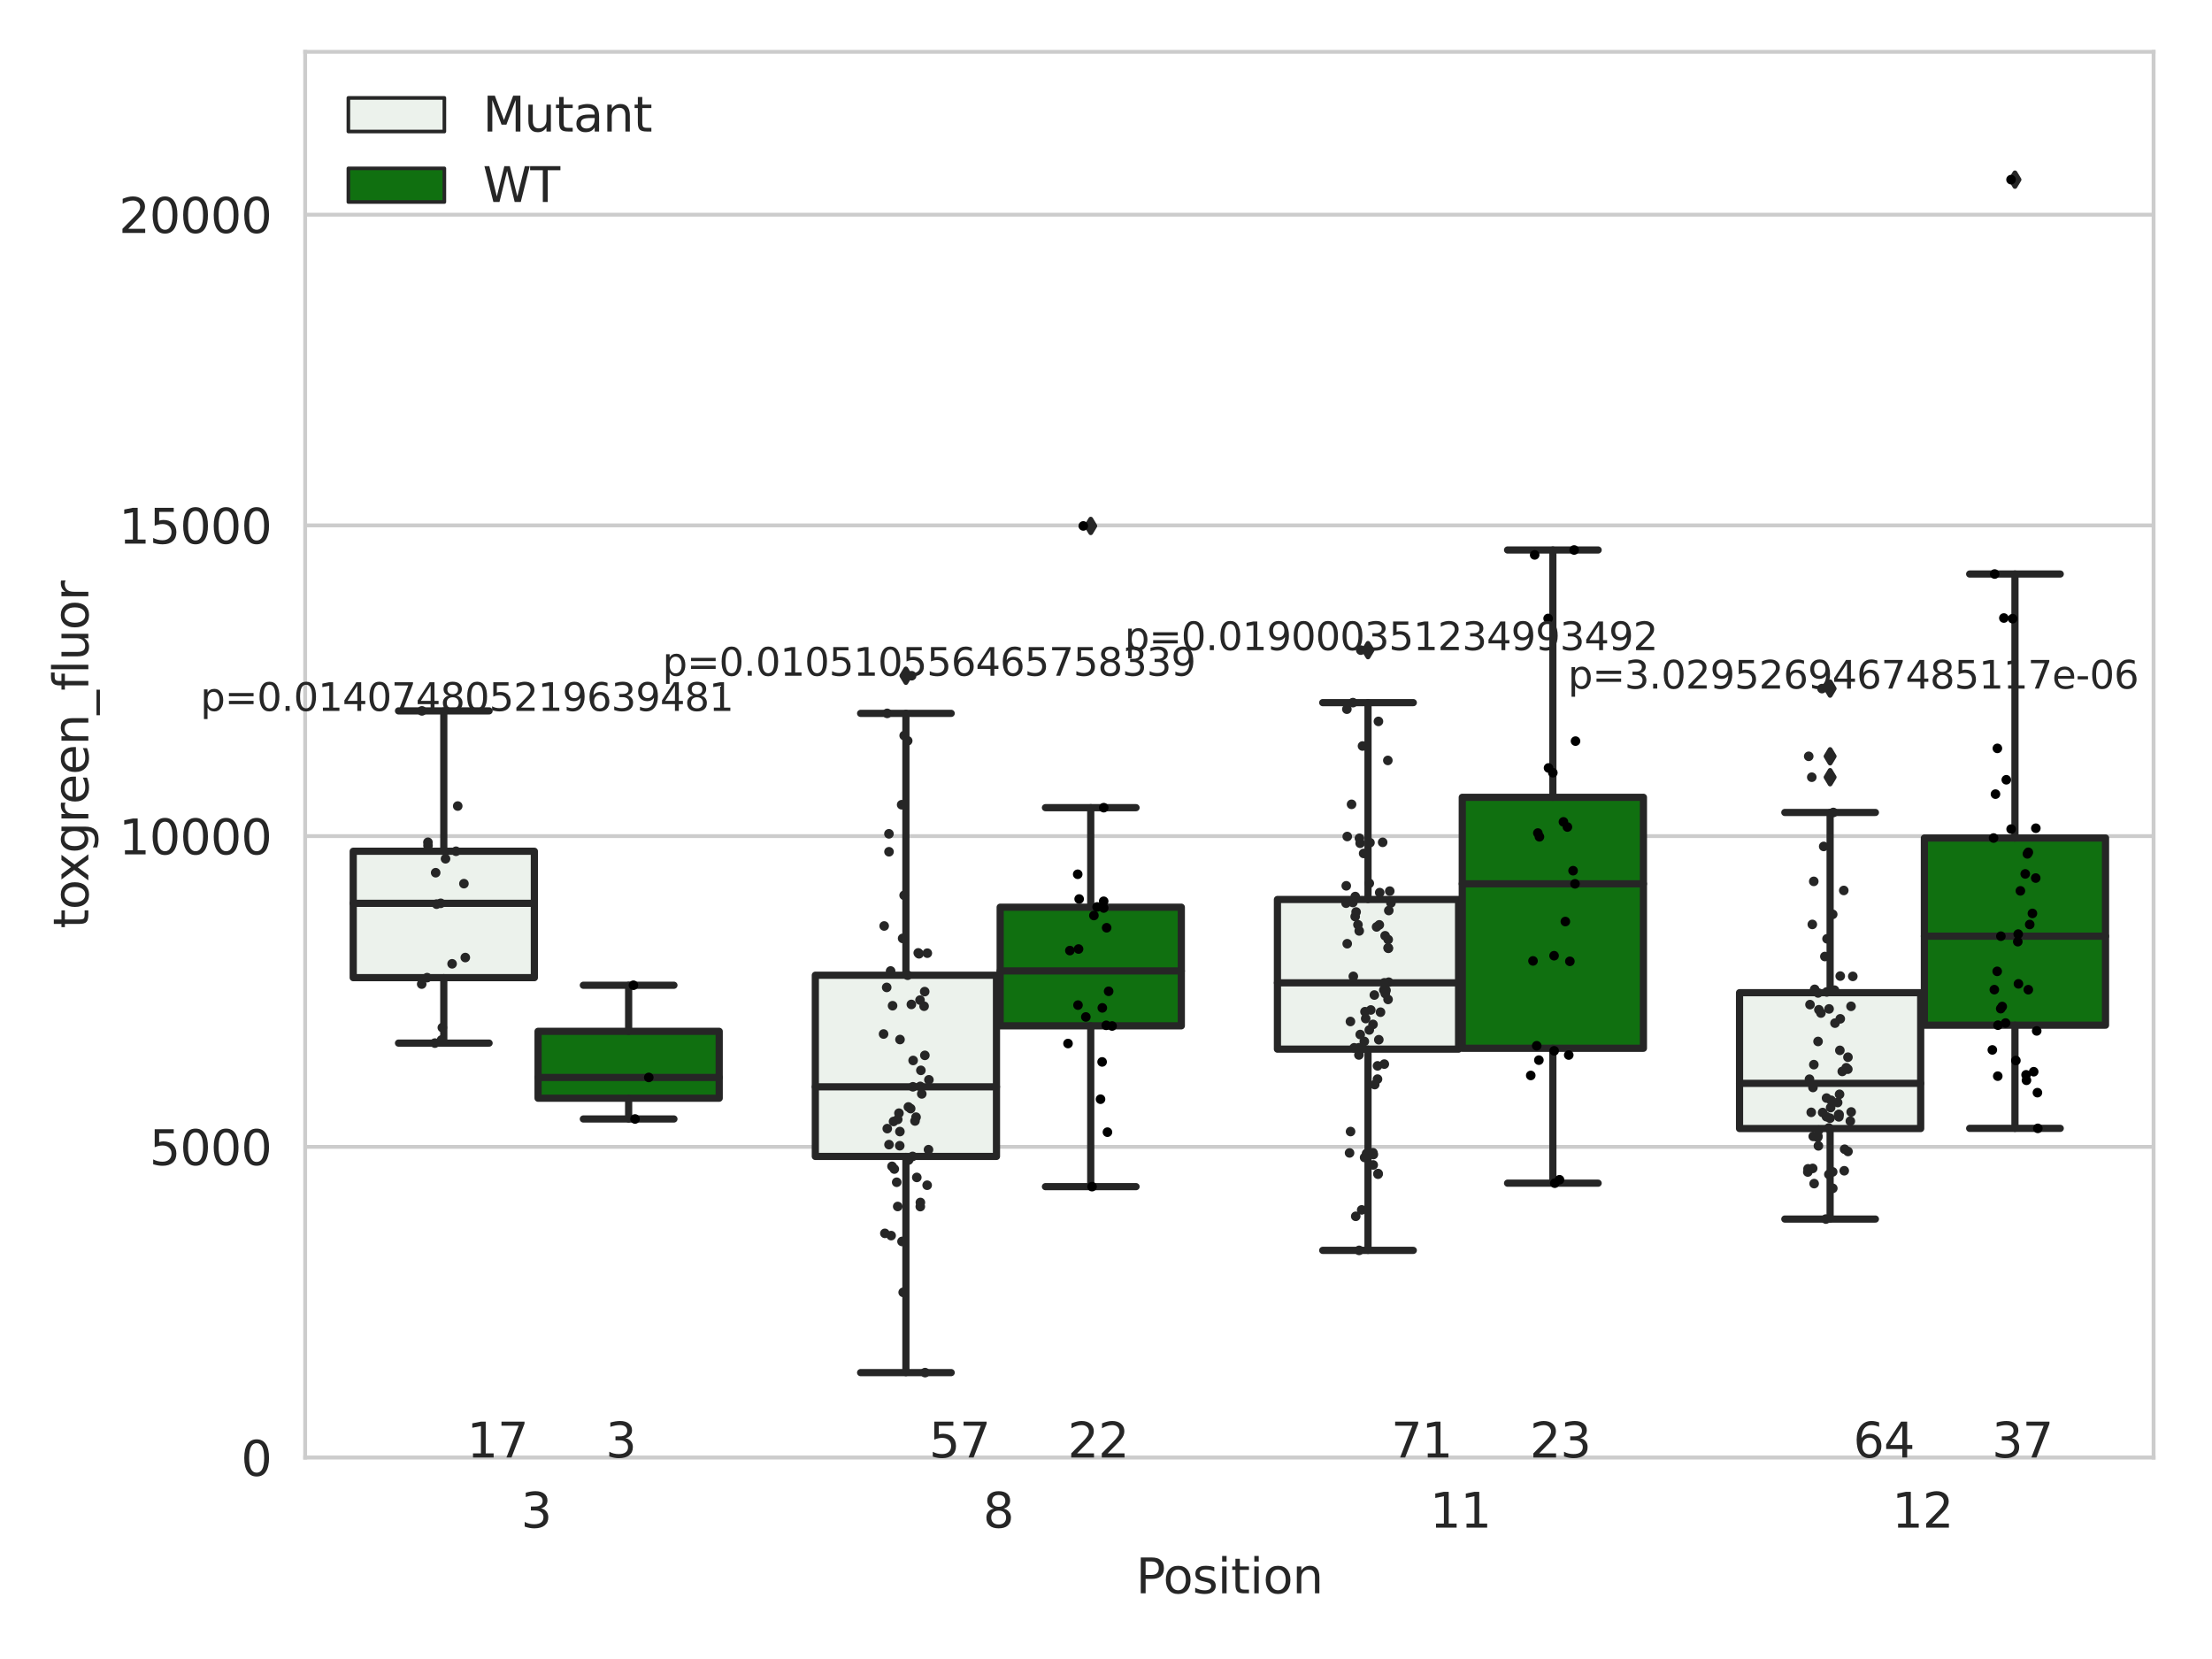 <?xml version="1.0" encoding="utf-8" standalone="no"?>
<!DOCTYPE svg PUBLIC "-//W3C//DTD SVG 1.1//EN"
  "http://www.w3.org/Graphics/SVG/1.1/DTD/svg11.dtd">
<svg xmlns:xlink="http://www.w3.org/1999/xlink" width="460.8pt" height="345.6pt" viewBox="0 0 460.8 345.6" xmlns="http://www.w3.org/2000/svg" version="1.1">
 <defs>
  <style type="text/css">*{stroke-linejoin: round; stroke-linecap: butt}</style>
 </defs>
 <g id="figure_1">
  <g id="patch_1">
   <path d="M 0 345.6 
L 460.8 345.6 
L 460.8 0 
L 0 0 
z
" style="fill: #ffffff"/>
  </g>
  <g id="axes_1">
   <g id="patch_2">
    <path d="M 63.571 303.64 
L 448.632 303.64 
L 448.632 10.8 
L 63.571 10.8 
z
" style="fill: #ffffff"/>
   </g>
   <g id="matplotlib.axis_1">
    <g id="xtick_1">
     <g id="text_1">
      <!-- 3 -->
      <g style="fill: #262626" transform="translate(108.523 318.238) scale(0.1 -0.1)">
       <defs>
        <path id="DejaVuSans-33" d="M 2597 2516 
Q 3050 2419 3304 2112 
Q 3559 1806 3559 1356 
Q 3559 666 3084 287 
Q 2609 -91 1734 -91 
Q 1441 -91 1130 -33 
Q 819 25 488 141 
L 488 750 
Q 750 597 1062 519 
Q 1375 441 1716 441 
Q 2309 441 2620 675 
Q 2931 909 2931 1356 
Q 2931 1769 2642 2001 
Q 2353 2234 1838 2234 
L 1294 2234 
L 1294 2753 
L 1863 2753 
Q 2328 2753 2575 2939 
Q 2822 3125 2822 3475 
Q 2822 3834 2567 4026 
Q 2313 4219 1838 4219 
Q 1578 4219 1281 4162 
Q 984 4106 628 3988 
L 628 4550 
Q 988 4650 1302 4700 
Q 1616 4750 1894 4750 
Q 2613 4750 3031 4423 
Q 3450 4097 3450 3541 
Q 3450 3153 3228 2886 
Q 3006 2619 2597 2516 
z
" transform="scale(0.016)"/>
       </defs>
       <use xlink:href="#DejaVuSans-33"/>
      </g>
     </g>
    </g>
    <g id="xtick_2">
     <g id="text_2">
      <!-- 8 -->
      <g style="fill: #262626" transform="translate(204.788 318.238) scale(0.1 -0.1)">
       <defs>
        <path id="DejaVuSans-38" d="M 2034 2216 
Q 1584 2216 1326 1975 
Q 1069 1734 1069 1313 
Q 1069 891 1326 650 
Q 1584 409 2034 409 
Q 2484 409 2743 651 
Q 3003 894 3003 1313 
Q 3003 1734 2745 1975 
Q 2488 2216 2034 2216 
z
M 1403 2484 
Q 997 2584 770 2862 
Q 544 3141 544 3541 
Q 544 4100 942 4425 
Q 1341 4750 2034 4750 
Q 2731 4750 3128 4425 
Q 3525 4100 3525 3541 
Q 3525 3141 3298 2862 
Q 3072 2584 2669 2484 
Q 3125 2378 3379 2068 
Q 3634 1759 3634 1313 
Q 3634 634 3220 271 
Q 2806 -91 2034 -91 
Q 1263 -91 848 271 
Q 434 634 434 1313 
Q 434 1759 690 2068 
Q 947 2378 1403 2484 
z
M 1172 3481 
Q 1172 3119 1398 2916 
Q 1625 2713 2034 2713 
Q 2441 2713 2670 2916 
Q 2900 3119 2900 3481 
Q 2900 3844 2670 4047 
Q 2441 4250 2034 4250 
Q 1625 4250 1398 4047 
Q 1172 3844 1172 3481 
z
" transform="scale(0.016)"/>
       </defs>
       <use xlink:href="#DejaVuSans-38"/>
      </g>
     </g>
    </g>
    <g id="xtick_3">
     <g id="text_3">
      <!-- 11 -->
      <g style="fill: #262626" transform="translate(297.872 318.238) scale(0.1 -0.1)">
       <defs>
        <path id="DejaVuSans-31" d="M 794 531 
L 1825 531 
L 1825 4091 
L 703 3866 
L 703 4441 
L 1819 4666 
L 2450 4666 
L 2450 531 
L 3481 531 
L 3481 0 
L 794 0 
L 794 531 
z
" transform="scale(0.016)"/>
       </defs>
       <use xlink:href="#DejaVuSans-31"/>
       <use xlink:href="#DejaVuSans-31" x="63.623"/>
      </g>
     </g>
    </g>
    <g id="xtick_4">
     <g id="text_4">
      <!-- 12 -->
      <g style="fill: #262626" transform="translate(394.137 318.238) scale(0.1 -0.1)">
       <defs>
        <path id="DejaVuSans-32" d="M 1228 531 
L 3431 531 
L 3431 0 
L 469 0 
L 469 531 
Q 828 903 1448 1529 
Q 2069 2156 2228 2338 
Q 2531 2678 2651 2914 
Q 2772 3150 2772 3378 
Q 2772 3750 2511 3984 
Q 2250 4219 1831 4219 
Q 1534 4219 1204 4116 
Q 875 4013 500 3803 
L 500 4441 
Q 881 4594 1212 4672 
Q 1544 4750 1819 4750 
Q 2544 4750 2975 4387 
Q 3406 4025 3406 3419 
Q 3406 3131 3298 2873 
Q 3191 2616 2906 2266 
Q 2828 2175 2409 1742 
Q 1991 1309 1228 531 
z
" transform="scale(0.016)"/>
       </defs>
       <use xlink:href="#DejaVuSans-31"/>
       <use xlink:href="#DejaVuSans-32" x="63.623"/>
      </g>
     </g>
    </g>
    <g id="text_5">
     <!-- Position -->
     <g style="fill: #262626" transform="translate(236.638 331.917) scale(0.1 -0.1)">
      <defs>
       <path id="DejaVuSans-50" d="M 1259 4147 
L 1259 2394 
L 2053 2394 
Q 2494 2394 2734 2622 
Q 2975 2850 2975 3272 
Q 2975 3691 2734 3919 
Q 2494 4147 2053 4147 
L 1259 4147 
z
M 628 4666 
L 2053 4666 
Q 2838 4666 3239 4311 
Q 3641 3956 3641 3272 
Q 3641 2581 3239 2228 
Q 2838 1875 2053 1875 
L 1259 1875 
L 1259 0 
L 628 0 
L 628 4666 
z
" transform="scale(0.016)"/>
       <path id="DejaVuSans-6f" d="M 1959 3097 
Q 1497 3097 1228 2736 
Q 959 2375 959 1747 
Q 959 1119 1226 758 
Q 1494 397 1959 397 
Q 2419 397 2687 759 
Q 2956 1122 2956 1747 
Q 2956 2369 2687 2733 
Q 2419 3097 1959 3097 
z
M 1959 3584 
Q 2709 3584 3137 3096 
Q 3566 2609 3566 1747 
Q 3566 888 3137 398 
Q 2709 -91 1959 -91 
Q 1206 -91 779 398 
Q 353 888 353 1747 
Q 353 2609 779 3096 
Q 1206 3584 1959 3584 
z
" transform="scale(0.016)"/>
       <path id="DejaVuSans-73" d="M 2834 3397 
L 2834 2853 
Q 2591 2978 2328 3040 
Q 2066 3103 1784 3103 
Q 1356 3103 1142 2972 
Q 928 2841 928 2578 
Q 928 2378 1081 2264 
Q 1234 2150 1697 2047 
L 1894 2003 
Q 2506 1872 2764 1633 
Q 3022 1394 3022 966 
Q 3022 478 2636 193 
Q 2250 -91 1575 -91 
Q 1294 -91 989 -36 
Q 684 19 347 128 
L 347 722 
Q 666 556 975 473 
Q 1284 391 1588 391 
Q 1994 391 2212 530 
Q 2431 669 2431 922 
Q 2431 1156 2273 1281 
Q 2116 1406 1581 1522 
L 1381 1569 
Q 847 1681 609 1914 
Q 372 2147 372 2553 
Q 372 3047 722 3315 
Q 1072 3584 1716 3584 
Q 2034 3584 2315 3537 
Q 2597 3491 2834 3397 
z
" transform="scale(0.016)"/>
       <path id="DejaVuSans-69" d="M 603 3500 
L 1178 3500 
L 1178 0 
L 603 0 
L 603 3500 
z
M 603 4863 
L 1178 4863 
L 1178 4134 
L 603 4134 
L 603 4863 
z
" transform="scale(0.016)"/>
       <path id="DejaVuSans-74" d="M 1172 4494 
L 1172 3500 
L 2356 3500 
L 2356 3053 
L 1172 3053 
L 1172 1153 
Q 1172 725 1289 603 
Q 1406 481 1766 481 
L 2356 481 
L 2356 0 
L 1766 0 
Q 1100 0 847 248 
Q 594 497 594 1153 
L 594 3053 
L 172 3053 
L 172 3500 
L 594 3500 
L 594 4494 
L 1172 4494 
z
" transform="scale(0.016)"/>
       <path id="DejaVuSans-6e" d="M 3513 2113 
L 3513 0 
L 2938 0 
L 2938 2094 
Q 2938 2591 2744 2837 
Q 2550 3084 2163 3084 
Q 1697 3084 1428 2787 
Q 1159 2491 1159 1978 
L 1159 0 
L 581 0 
L 581 3500 
L 1159 3500 
L 1159 2956 
Q 1366 3272 1645 3428 
Q 1925 3584 2291 3584 
Q 2894 3584 3203 3211 
Q 3513 2838 3513 2113 
z
" transform="scale(0.016)"/>
      </defs>
      <use xlink:href="#DejaVuSans-50"/>
      <use xlink:href="#DejaVuSans-6f" x="56.678"/>
      <use xlink:href="#DejaVuSans-73" x="117.859"/>
      <use xlink:href="#DejaVuSans-69" x="169.959"/>
      <use xlink:href="#DejaVuSans-74" x="197.742"/>
      <use xlink:href="#DejaVuSans-69" x="236.951"/>
      <use xlink:href="#DejaVuSans-6f" x="264.734"/>
      <use xlink:href="#DejaVuSans-6e" x="325.916"/>
     </g>
    </g>
   </g>
   <g id="matplotlib.axis_2">
    <g id="ytick_1">
     <g id="line2d_1">
      <path d="M 63.571 303.64 
L 448.632 303.64 
" clip-path="url(#p4702984904)" style="fill: none; stroke: #cccccc; stroke-width: 0.8; stroke-linecap: round"/>
     </g>
     <g id="text_6">
      <!-- 0 -->
      <g style="fill: #262626" transform="translate(50.209 307.439) scale(0.1 -0.1)">
       <defs>
        <path id="DejaVuSans-30" d="M 2034 4250 
Q 1547 4250 1301 3770 
Q 1056 3291 1056 2328 
Q 1056 1369 1301 889 
Q 1547 409 2034 409 
Q 2525 409 2770 889 
Q 3016 1369 3016 2328 
Q 3016 3291 2770 3770 
Q 2525 4250 2034 4250 
z
M 2034 4750 
Q 2819 4750 3233 4129 
Q 3647 3509 3647 2328 
Q 3647 1150 3233 529 
Q 2819 -91 2034 -91 
Q 1250 -91 836 529 
Q 422 1150 422 2328 
Q 422 3509 836 4129 
Q 1250 4750 2034 4750 
z
" transform="scale(0.016)"/>
       </defs>
       <use xlink:href="#DejaVuSans-30"/>
      </g>
     </g>
    </g>
    <g id="ytick_2">
     <g id="line2d_2">
      <path d="M 63.571 238.91 
L 448.632 238.91 
" clip-path="url(#p4702984904)" style="fill: none; stroke: #cccccc; stroke-width: 0.8; stroke-linecap: round"/>
     </g>
     <g id="text_7">
      <!-- 5000 -->
      <g style="fill: #262626" transform="translate(31.121 242.709) scale(0.1 -0.1)">
       <defs>
        <path id="DejaVuSans-35" d="M 691 4666 
L 3169 4666 
L 3169 4134 
L 1269 4134 
L 1269 2991 
Q 1406 3038 1543 3061 
Q 1681 3084 1819 3084 
Q 2600 3084 3056 2656 
Q 3513 2228 3513 1497 
Q 3513 744 3044 326 
Q 2575 -91 1722 -91 
Q 1428 -91 1123 -41 
Q 819 9 494 109 
L 494 744 
Q 775 591 1075 516 
Q 1375 441 1709 441 
Q 2250 441 2565 725 
Q 2881 1009 2881 1497 
Q 2881 1984 2565 2268 
Q 2250 2553 1709 2553 
Q 1456 2553 1204 2497 
Q 953 2441 691 2322 
L 691 4666 
z
" transform="scale(0.016)"/>
       </defs>
       <use xlink:href="#DejaVuSans-35"/>
       <use xlink:href="#DejaVuSans-30" x="63.623"/>
       <use xlink:href="#DejaVuSans-30" x="127.246"/>
       <use xlink:href="#DejaVuSans-30" x="190.869"/>
      </g>
     </g>
    </g>
    <g id="ytick_3">
     <g id="line2d_3">
      <path d="M 63.571 174.18 
L 448.632 174.18 
" clip-path="url(#p4702984904)" style="fill: none; stroke: #cccccc; stroke-width: 0.8; stroke-linecap: round"/>
     </g>
     <g id="text_8">
      <!-- 10000 -->
      <g style="fill: #262626" transform="translate(24.759 177.979) scale(0.1 -0.1)">
       <use xlink:href="#DejaVuSans-31"/>
       <use xlink:href="#DejaVuSans-30" x="63.623"/>
       <use xlink:href="#DejaVuSans-30" x="127.246"/>
       <use xlink:href="#DejaVuSans-30" x="190.869"/>
       <use xlink:href="#DejaVuSans-30" x="254.492"/>
      </g>
     </g>
    </g>
    <g id="ytick_4">
     <g id="line2d_4">
      <path d="M 63.571 109.45 
L 448.632 109.45 
" clip-path="url(#p4702984904)" style="fill: none; stroke: #cccccc; stroke-width: 0.8; stroke-linecap: round"/>
     </g>
     <g id="text_9">
      <!-- 15000 -->
      <g style="fill: #262626" transform="translate(24.759 113.249) scale(0.1 -0.1)">
       <use xlink:href="#DejaVuSans-31"/>
       <use xlink:href="#DejaVuSans-35" x="63.623"/>
       <use xlink:href="#DejaVuSans-30" x="127.246"/>
       <use xlink:href="#DejaVuSans-30" x="190.869"/>
       <use xlink:href="#DejaVuSans-30" x="254.492"/>
      </g>
     </g>
    </g>
    <g id="ytick_5">
     <g id="line2d_5">
      <path d="M 63.571 44.719 
L 448.632 44.719 
" clip-path="url(#p4702984904)" style="fill: none; stroke: #cccccc; stroke-width: 0.8; stroke-linecap: round"/>
     </g>
     <g id="text_10">
      <!-- 20000 -->
      <g style="fill: #262626" transform="translate(24.759 48.519) scale(0.1 -0.1)">
       <use xlink:href="#DejaVuSans-32"/>
       <use xlink:href="#DejaVuSans-30" x="63.623"/>
       <use xlink:href="#DejaVuSans-30" x="127.246"/>
       <use xlink:href="#DejaVuSans-30" x="190.869"/>
       <use xlink:href="#DejaVuSans-30" x="254.492"/>
      </g>
     </g>
    </g>
    <g id="text_11">
     <!-- toxgreen_fluor -->
     <g style="fill: #262626" transform="translate(18.401 193.415) rotate(-90) scale(0.1 -0.1)">
      <defs>
       <path id="DejaVuSans-78" d="M 3513 3500 
L 2247 1797 
L 3578 0 
L 2900 0 
L 1881 1375 
L 863 0 
L 184 0 
L 1544 1831 
L 300 3500 
L 978 3500 
L 1906 2253 
L 2834 3500 
L 3513 3500 
z
" transform="scale(0.016)"/>
       <path id="DejaVuSans-67" d="M 2906 1791 
Q 2906 2416 2648 2759 
Q 2391 3103 1925 3103 
Q 1463 3103 1205 2759 
Q 947 2416 947 1791 
Q 947 1169 1205 825 
Q 1463 481 1925 481 
Q 2391 481 2648 825 
Q 2906 1169 2906 1791 
z
M 3481 434 
Q 3481 -459 3084 -895 
Q 2688 -1331 1869 -1331 
Q 1566 -1331 1297 -1286 
Q 1028 -1241 775 -1147 
L 775 -588 
Q 1028 -725 1275 -790 
Q 1522 -856 1778 -856 
Q 2344 -856 2625 -561 
Q 2906 -266 2906 331 
L 2906 616 
Q 2728 306 2450 153 
Q 2172 0 1784 0 
Q 1141 0 747 490 
Q 353 981 353 1791 
Q 353 2603 747 3093 
Q 1141 3584 1784 3584 
Q 2172 3584 2450 3431 
Q 2728 3278 2906 2969 
L 2906 3500 
L 3481 3500 
L 3481 434 
z
" transform="scale(0.016)"/>
       <path id="DejaVuSans-72" d="M 2631 2963 
Q 2534 3019 2420 3045 
Q 2306 3072 2169 3072 
Q 1681 3072 1420 2755 
Q 1159 2438 1159 1844 
L 1159 0 
L 581 0 
L 581 3500 
L 1159 3500 
L 1159 2956 
Q 1341 3275 1631 3429 
Q 1922 3584 2338 3584 
Q 2397 3584 2469 3576 
Q 2541 3569 2628 3553 
L 2631 2963 
z
" transform="scale(0.016)"/>
       <path id="DejaVuSans-65" d="M 3597 1894 
L 3597 1613 
L 953 1613 
Q 991 1019 1311 708 
Q 1631 397 2203 397 
Q 2534 397 2845 478 
Q 3156 559 3463 722 
L 3463 178 
Q 3153 47 2828 -22 
Q 2503 -91 2169 -91 
Q 1331 -91 842 396 
Q 353 884 353 1716 
Q 353 2575 817 3079 
Q 1281 3584 2069 3584 
Q 2775 3584 3186 3129 
Q 3597 2675 3597 1894 
z
M 3022 2063 
Q 3016 2534 2758 2815 
Q 2500 3097 2075 3097 
Q 1594 3097 1305 2825 
Q 1016 2553 972 2059 
L 3022 2063 
z
" transform="scale(0.016)"/>
       <path id="DejaVuSans-5f" d="M 3263 -1063 
L 3263 -1509 
L -63 -1509 
L -63 -1063 
L 3263 -1063 
z
" transform="scale(0.016)"/>
       <path id="DejaVuSans-66" d="M 2375 4863 
L 2375 4384 
L 1825 4384 
Q 1516 4384 1395 4259 
Q 1275 4134 1275 3809 
L 1275 3500 
L 2222 3500 
L 2222 3053 
L 1275 3053 
L 1275 0 
L 697 0 
L 697 3053 
L 147 3053 
L 147 3500 
L 697 3500 
L 697 3744 
Q 697 4328 969 4595 
Q 1241 4863 1831 4863 
L 2375 4863 
z
" transform="scale(0.016)"/>
       <path id="DejaVuSans-6c" d="M 603 4863 
L 1178 4863 
L 1178 0 
L 603 0 
L 603 4863 
z
" transform="scale(0.016)"/>
       <path id="DejaVuSans-75" d="M 544 1381 
L 544 3500 
L 1119 3500 
L 1119 1403 
Q 1119 906 1312 657 
Q 1506 409 1894 409 
Q 2359 409 2629 706 
Q 2900 1003 2900 1516 
L 2900 3500 
L 3475 3500 
L 3475 0 
L 2900 0 
L 2900 538 
Q 2691 219 2414 64 
Q 2138 -91 1772 -91 
Q 1169 -91 856 284 
Q 544 659 544 1381 
z
M 1991 3584 
L 1991 3584 
z
" transform="scale(0.016)"/>
      </defs>
      <use xlink:href="#DejaVuSans-74"/>
      <use xlink:href="#DejaVuSans-6f" x="39.209"/>
      <use xlink:href="#DejaVuSans-78" x="97.266"/>
      <use xlink:href="#DejaVuSans-67" x="156.445"/>
      <use xlink:href="#DejaVuSans-72" x="219.922"/>
      <use xlink:href="#DejaVuSans-65" x="258.785"/>
      <use xlink:href="#DejaVuSans-65" x="320.309"/>
      <use xlink:href="#DejaVuSans-6e" x="381.832"/>
      <use xlink:href="#DejaVuSans-5f" x="445.211"/>
      <use xlink:href="#DejaVuSans-66" x="495.211"/>
      <use xlink:href="#DejaVuSans-6c" x="530.416"/>
      <use xlink:href="#DejaVuSans-75" x="558.199"/>
      <use xlink:href="#DejaVuSans-6f" x="621.578"/>
      <use xlink:href="#DejaVuSans-72" x="682.76"/>
     </g>
    </g>
   </g>
   <g id="patch_3">
    <path d="M 73.583 203.663 
L 111.319 203.663 
L 111.319 177.333 
L 73.583 177.333 
L 73.583 203.663 
z
" clip-path="url(#p4702984904)" style="fill: #ecf2ec; stroke: #262626; stroke-width: 1.5; stroke-linejoin: miter"/>
   </g>
   <g id="patch_4">
    <path d="M 112.089 228.776 
L 149.825 228.776 
L 149.825 214.846 
L 112.089 214.846 
L 112.089 228.776 
z
" clip-path="url(#p4702984904)" style="fill: #107010; stroke: #262626; stroke-width: 1.5; stroke-linejoin: miter"/>
   </g>
   <g id="patch_5">
    <path d="M 169.848 240.903 
L 207.584 240.903 
L 207.584 203.156 
L 169.848 203.156 
L 169.848 240.903 
z
" clip-path="url(#p4702984904)" style="fill: #ecf2ec; stroke: #262626; stroke-width: 1.5; stroke-linejoin: miter"/>
   </g>
   <g id="patch_6">
    <path d="M 208.354 213.698 
L 246.09 213.698 
L 246.09 188.986 
L 208.354 188.986 
L 208.354 213.698 
z
" clip-path="url(#p4702984904)" style="fill: #107010; stroke: #262626; stroke-width: 1.5; stroke-linejoin: miter"/>
   </g>
   <g id="patch_7">
    <path d="M 266.113 218.558 
L 303.849 218.558 
L 303.849 187.382 
L 266.113 187.382 
L 266.113 218.558 
z
" clip-path="url(#p4702984904)" style="fill: #ecf2ec; stroke: #262626; stroke-width: 1.5; stroke-linejoin: miter"/>
   </g>
   <g id="patch_8">
    <path d="M 304.619 218.377 
L 342.355 218.377 
L 342.355 166.092 
L 304.619 166.092 
L 304.619 218.377 
z
" clip-path="url(#p4702984904)" style="fill: #107010; stroke: #262626; stroke-width: 1.5; stroke-linejoin: miter"/>
   </g>
   <g id="patch_9">
    <path d="M 362.378 235.099 
L 400.114 235.099 
L 400.114 206.798 
L 362.378 206.798 
L 362.378 235.099 
z
" clip-path="url(#p4702984904)" style="fill: #ecf2ec; stroke: #262626; stroke-width: 1.5; stroke-linejoin: miter"/>
   </g>
   <g id="patch_10">
    <path d="M 400.884 213.562 
L 438.62 213.562 
L 438.62 174.573 
L 400.884 174.573 
L 400.884 213.562 
z
" clip-path="url(#p4702984904)" style="fill: #107010; stroke: #262626; stroke-width: 1.5; stroke-linejoin: miter"/>
   </g>
   <g id="patch_11">
    <path d="M 111.704 303.64 
L 111.704 303.64 
L 111.704 303.64 
L 111.704 303.64 
z
" clip-path="url(#p4702984904)" style="fill: #ecf2ec; stroke: #262626; stroke-width: 0.75; stroke-linejoin: miter"/>
   </g>
   <g id="patch_12">
    <path d="M 111.704 303.64 
L 111.704 303.64 
L 111.704 303.64 
L 111.704 303.64 
z
" clip-path="url(#p4702984904)" style="fill: #107010; stroke: #262626; stroke-width: 0.75; stroke-linejoin: miter"/>
   </g>
   <g id="PathCollection_1"/>
   <g id="PathCollection_2"/>
   <g id="line2d_6">
    <path d="M 92.451 203.663 
L 92.451 217.298 
" clip-path="url(#p4702984904)" style="fill: none; stroke: #262626; stroke-width: 1.5; stroke-linecap: round"/>
   </g>
   <g id="line2d_7">
    <path d="M 92.451 177.333 
L 92.451 148.091 
" clip-path="url(#p4702984904)" style="fill: none; stroke: #262626; stroke-width: 1.5; stroke-linecap: round"/>
   </g>
   <g id="line2d_8">
    <path d="M 83.017 217.298 
L 101.885 217.298 
" clip-path="url(#p4702984904)" style="fill: none; stroke: #262626; stroke-width: 1.5; stroke-linecap: round"/>
   </g>
   <g id="line2d_9">
    <path d="M 83.017 148.091 
L 101.885 148.091 
" clip-path="url(#p4702984904)" style="fill: none; stroke: #262626; stroke-width: 1.5; stroke-linecap: round"/>
   </g>
   <g id="line2d_10"/>
   <g id="line2d_11">
    <path d="M 130.957 228.776 
L 130.957 233.104 
" clip-path="url(#p4702984904)" style="fill: none; stroke: #262626; stroke-width: 1.5; stroke-linecap: round"/>
   </g>
   <g id="line2d_12">
    <path d="M 130.957 214.846 
L 130.957 205.245 
" clip-path="url(#p4702984904)" style="fill: none; stroke: #262626; stroke-width: 1.5; stroke-linecap: round"/>
   </g>
   <g id="line2d_13">
    <path d="M 121.523 233.104 
L 140.391 233.104 
" clip-path="url(#p4702984904)" style="fill: none; stroke: #262626; stroke-width: 1.5; stroke-linecap: round"/>
   </g>
   <g id="line2d_14">
    <path d="M 121.523 205.245 
L 140.391 205.245 
" clip-path="url(#p4702984904)" style="fill: none; stroke: #262626; stroke-width: 1.5; stroke-linecap: round"/>
   </g>
   <g id="line2d_15"/>
   <g id="line2d_16">
    <path d="M 188.716 240.903 
L 188.716 285.94 
" clip-path="url(#p4702984904)" style="fill: none; stroke: #262626; stroke-width: 1.5; stroke-linecap: round"/>
   </g>
   <g id="line2d_17">
    <path d="M 188.716 203.156 
L 188.716 148.607 
" clip-path="url(#p4702984904)" style="fill: none; stroke: #262626; stroke-width: 1.5; stroke-linecap: round"/>
   </g>
   <g id="line2d_18">
    <path d="M 179.282 285.94 
L 198.15 285.94 
" clip-path="url(#p4702984904)" style="fill: none; stroke: #262626; stroke-width: 1.5; stroke-linecap: round"/>
   </g>
   <g id="line2d_19">
    <path d="M 179.282 148.607 
L 198.15 148.607 
" clip-path="url(#p4702984904)" style="fill: none; stroke: #262626; stroke-width: 1.5; stroke-linecap: round"/>
   </g>
   <g id="line2d_20">
    <defs>
     <path id="m6186c21e20" d="M -0 1.414 
L 0.849 0 
L 0 -1.414 
L -0.849 -0 
z
" style="stroke: #262626; stroke-linejoin: miter"/>
    </defs>
    <g clip-path="url(#p4702984904)">
     <use xlink:href="#m6186c21e20" x="188.716" y="140.767" style="fill: #262626; stroke: #262626; stroke-linejoin: miter"/>
    </g>
   </g>
   <g id="line2d_21">
    <path d="M 227.222 213.698 
L 227.222 247.198 
" clip-path="url(#p4702984904)" style="fill: none; stroke: #262626; stroke-width: 1.5; stroke-linecap: round"/>
   </g>
   <g id="line2d_22">
    <path d="M 227.222 188.986 
L 227.222 168.253 
" clip-path="url(#p4702984904)" style="fill: none; stroke: #262626; stroke-width: 1.5; stroke-linecap: round"/>
   </g>
   <g id="line2d_23">
    <path d="M 217.788 247.198 
L 236.656 247.198 
" clip-path="url(#p4702984904)" style="fill: none; stroke: #262626; stroke-width: 1.5; stroke-linecap: round"/>
   </g>
   <g id="line2d_24">
    <path d="M 217.788 168.253 
L 236.656 168.253 
" clip-path="url(#p4702984904)" style="fill: none; stroke: #262626; stroke-width: 1.5; stroke-linecap: round"/>
   </g>
   <g id="line2d_25">
    <g clip-path="url(#p4702984904)">
     <use xlink:href="#m6186c21e20" x="227.222" y="109.562" style="fill: #262626; stroke: #262626; stroke-linejoin: miter"/>
    </g>
   </g>
   <g id="line2d_26">
    <path d="M 284.981 218.558 
L 284.981 260.475 
" clip-path="url(#p4702984904)" style="fill: none; stroke: #262626; stroke-width: 1.5; stroke-linecap: round"/>
   </g>
   <g id="line2d_27">
    <path d="M 284.981 187.382 
L 284.981 146.371 
" clip-path="url(#p4702984904)" style="fill: none; stroke: #262626; stroke-width: 1.5; stroke-linecap: round"/>
   </g>
   <g id="line2d_28">
    <path d="M 275.547 260.475 
L 294.415 260.475 
" clip-path="url(#p4702984904)" style="fill: none; stroke: #262626; stroke-width: 1.5; stroke-linecap: round"/>
   </g>
   <g id="line2d_29">
    <path d="M 275.547 146.371 
L 294.415 146.371 
" clip-path="url(#p4702984904)" style="fill: none; stroke: #262626; stroke-width: 1.5; stroke-linecap: round"/>
   </g>
   <g id="line2d_30">
    <g clip-path="url(#p4702984904)">
     <use xlink:href="#m6186c21e20" x="284.981" y="135.436" style="fill: #262626; stroke: #262626; stroke-linejoin: miter"/>
    </g>
   </g>
   <g id="line2d_31">
    <path d="M 323.487 218.377 
L 323.487 246.477 
" clip-path="url(#p4702984904)" style="fill: none; stroke: #262626; stroke-width: 1.5; stroke-linecap: round"/>
   </g>
   <g id="line2d_32">
    <path d="M 323.487 166.092 
L 323.487 114.573 
" clip-path="url(#p4702984904)" style="fill: none; stroke: #262626; stroke-width: 1.5; stroke-linecap: round"/>
   </g>
   <g id="line2d_33">
    <path d="M 314.053 246.477 
L 332.921 246.477 
" clip-path="url(#p4702984904)" style="fill: none; stroke: #262626; stroke-width: 1.5; stroke-linecap: round"/>
   </g>
   <g id="line2d_34">
    <path d="M 314.053 114.573 
L 332.921 114.573 
" clip-path="url(#p4702984904)" style="fill: none; stroke: #262626; stroke-width: 1.5; stroke-linecap: round"/>
   </g>
   <g id="line2d_35"/>
   <g id="line2d_36">
    <path d="M 381.246 235.099 
L 381.246 253.953 
" clip-path="url(#p4702984904)" style="fill: none; stroke: #262626; stroke-width: 1.5; stroke-linecap: round"/>
   </g>
   <g id="line2d_37">
    <path d="M 381.246 206.798 
L 381.246 169.252 
" clip-path="url(#p4702984904)" style="fill: none; stroke: #262626; stroke-width: 1.5; stroke-linecap: round"/>
   </g>
   <g id="line2d_38">
    <path d="M 371.812 253.953 
L 390.68 253.953 
" clip-path="url(#p4702984904)" style="fill: none; stroke: #262626; stroke-width: 1.5; stroke-linecap: round"/>
   </g>
   <g id="line2d_39">
    <path d="M 371.812 169.252 
L 390.68 169.252 
" clip-path="url(#p4702984904)" style="fill: none; stroke: #262626; stroke-width: 1.5; stroke-linecap: round"/>
   </g>
   <g id="line2d_40">
    <g clip-path="url(#p4702984904)">
     <use xlink:href="#m6186c21e20" x="381.246" y="157.553" style="fill: #262626; stroke: #262626; stroke-linejoin: miter"/>
     <use xlink:href="#m6186c21e20" x="381.246" y="143.447" style="fill: #262626; stroke: #262626; stroke-linejoin: miter"/>
     <use xlink:href="#m6186c21e20" x="381.246" y="161.907" style="fill: #262626; stroke: #262626; stroke-linejoin: miter"/>
    </g>
   </g>
   <g id="line2d_41">
    <path d="M 419.752 213.562 
L 419.752 235.058 
" clip-path="url(#p4702984904)" style="fill: none; stroke: #262626; stroke-width: 1.5; stroke-linecap: round"/>
   </g>
   <g id="line2d_42">
    <path d="M 419.752 174.573 
L 419.752 119.58 
" clip-path="url(#p4702984904)" style="fill: none; stroke: #262626; stroke-width: 1.5; stroke-linecap: round"/>
   </g>
   <g id="line2d_43">
    <path d="M 410.318 235.058 
L 429.186 235.058 
" clip-path="url(#p4702984904)" style="fill: none; stroke: #262626; stroke-width: 1.5; stroke-linecap: round"/>
   </g>
   <g id="line2d_44">
    <path d="M 410.318 119.58 
L 429.186 119.58 
" clip-path="url(#p4702984904)" style="fill: none; stroke: #262626; stroke-width: 1.5; stroke-linecap: round"/>
   </g>
   <g id="line2d_45">
    <g clip-path="url(#p4702984904)">
     <use xlink:href="#m6186c21e20" x="419.752" y="37.422" style="fill: #262626; stroke: #262626; stroke-linejoin: miter"/>
    </g>
   </g>
   <g id="line2d_46">
    <path d="M 73.583 188.176 
L 111.319 188.176 
" clip-path="url(#p4702984904)" style="fill: none; stroke: #262626; stroke-width: 1.5; stroke-linecap: round"/>
   </g>
   <g id="line2d_47">
    <path d="M 112.089 224.448 
L 149.825 224.448 
" clip-path="url(#p4702984904)" style="fill: none; stroke: #262626; stroke-width: 1.5; stroke-linecap: round"/>
   </g>
   <g id="line2d_48">
    <path d="M 169.848 226.401 
L 207.584 226.401 
" clip-path="url(#p4702984904)" style="fill: none; stroke: #262626; stroke-width: 1.5; stroke-linecap: round"/>
   </g>
   <g id="line2d_49">
    <path d="M 208.354 202.264 
L 246.09 202.264 
" clip-path="url(#p4702984904)" style="fill: none; stroke: #262626; stroke-width: 1.5; stroke-linecap: round"/>
   </g>
   <g id="line2d_50">
    <path d="M 266.113 204.739 
L 303.849 204.739 
" clip-path="url(#p4702984904)" style="fill: none; stroke: #262626; stroke-width: 1.5; stroke-linecap: round"/>
   </g>
   <g id="line2d_51">
    <path d="M 304.619 184.116 
L 342.355 184.116 
" clip-path="url(#p4702984904)" style="fill: none; stroke: #262626; stroke-width: 1.5; stroke-linecap: round"/>
   </g>
   <g id="line2d_52">
    <path d="M 362.378 225.679 
L 400.114 225.679 
" clip-path="url(#p4702984904)" style="fill: none; stroke: #262626; stroke-width: 1.5; stroke-linecap: round"/>
   </g>
   <g id="line2d_53">
    <path d="M 400.884 195.025 
L 438.62 195.025 
" clip-path="url(#p4702984904)" style="fill: none; stroke: #262626; stroke-width: 1.5; stroke-linecap: round"/>
   </g>
   <g id="patch_13">
    <path d="M 63.571 303.64 
L 63.571 10.8 
" style="fill: none; stroke: #cccccc; stroke-width: 0.8; stroke-linejoin: miter; stroke-linecap: square"/>
   </g>
   <g id="patch_14">
    <path d="M 448.632 303.64 
L 448.632 10.8 
" style="fill: none; stroke: #cccccc; stroke-width: 0.8; stroke-linejoin: miter; stroke-linecap: square"/>
   </g>
   <g id="patch_15">
    <path d="M 63.571 303.64 
L 448.632 303.64 
" style="fill: none; stroke: #cccccc; stroke-width: 0.8; stroke-linejoin: miter; stroke-linecap: square"/>
   </g>
   <g id="patch_16">
    <path d="M 63.571 10.8 
L 448.632 10.8 
" style="fill: none; stroke: #cccccc; stroke-width: 0.8; stroke-linejoin: miter; stroke-linecap: square"/>
   </g>
   <g id="PathCollection_3">
    <defs>
     <path id="C0_0_e4ceb04480" d="M 0 1 
C 0.265 1 0.52 0.895 0.707 0.707 
C 0.895 0.52 1 0.265 1 -0 
C 1 -0.265 0.895 -0.52 0.707 -0.707 
C 0.52 -0.895 0.265 -1 0 -1 
C -0.265 -1 -0.52 -0.895 -0.707 -0.707 
C -0.895 -0.52 -1 -0.265 -1 0 
C -1 0.265 -0.895 0.52 -0.707 0.707 
C -0.52 0.895 -0.265 1 0 1 
z
"/>
    </defs>
    <g clip-path="url(#p4702984904)">
     <use xlink:href="#C0_0_e4ceb04480" x="87.847" y="205.004" style="fill: #262626"/>
    </g>
    <g clip-path="url(#p4702984904)">
     <use xlink:href="#C0_0_e4ceb04480" x="92.812" y="178.899" style="fill: #262626"/>
    </g>
    <g clip-path="url(#p4702984904)">
     <use xlink:href="#C0_0_e4ceb04480" x="95.354" y="167.913" style="fill: #262626"/>
    </g>
    <g clip-path="url(#p4702984904)">
     <use xlink:href="#C0_0_e4ceb04480" x="89.147" y="175.457" style="fill: #262626"/>
    </g>
    <g clip-path="url(#p4702984904)">
     <use xlink:href="#C0_0_e4ceb04480" x="94.997" y="177.333" style="fill: #262626"/>
    </g>
    <g clip-path="url(#p4702984904)">
     <use xlink:href="#C0_0_e4ceb04480" x="94.18" y="200.78" style="fill: #262626"/>
    </g>
    <g clip-path="url(#p4702984904)">
     <use xlink:href="#C0_0_e4ceb04480" x="91.81" y="188.176" style="fill: #262626"/>
    </g>
    <g clip-path="url(#p4702984904)">
     <use xlink:href="#C0_0_e4ceb04480" x="88.979" y="203.663" style="fill: #262626"/>
    </g>
    <g clip-path="url(#p4702984904)">
     <use xlink:href="#C0_0_e4ceb04480" x="89.164" y="176.153" style="fill: #262626"/>
    </g>
    <g clip-path="url(#p4702984904)">
     <use xlink:href="#C0_0_e4ceb04480" x="90.946" y="188.352" style="fill: #262626"/>
    </g>
    <g clip-path="url(#p4702984904)">
     <use xlink:href="#C0_0_e4ceb04480" x="96.932" y="199.473" style="fill: #262626"/>
    </g>
    <g clip-path="url(#p4702984904)">
     <use xlink:href="#C0_0_e4ceb04480" x="90.759" y="181.801" style="fill: #262626"/>
    </g>
    <g clip-path="url(#p4702984904)">
     <use xlink:href="#C0_0_e4ceb04480" x="90.594" y="217.298" style="fill: #262626"/>
    </g>
    <g clip-path="url(#p4702984904)">
     <use xlink:href="#C0_0_e4ceb04480" x="87.891" y="148.091" style="fill: #262626"/>
    </g>
    <g clip-path="url(#p4702984904)">
     <use xlink:href="#C0_0_e4ceb04480" x="92.148" y="214.068" style="fill: #262626"/>
    </g>
    <g clip-path="url(#p4702984904)">
     <use xlink:href="#C0_0_e4ceb04480" x="96.644" y="184.081" style="fill: #262626"/>
    </g>
    <g clip-path="url(#p4702984904)">
     <use xlink:href="#C0_0_e4ceb04480" x="91.979" y="216.649" style="fill: #262626"/>
    </g>
   </g>
   <g id="PathCollection_4">
    <defs>
     <path id="C1_0_03e1918223" d="M 0 1 
C 0.265 1 0.52 0.895 0.707 0.707 
C 0.895 0.52 1 0.265 1 -0 
C 1 -0.265 0.895 -0.52 0.707 -0.707 
C 0.52 -0.895 0.265 -1 0 -1 
C -0.265 -1 -0.52 -0.895 -0.707 -0.707 
C -0.895 -0.52 -1 -0.265 -1 0 
C -1 0.265 -0.895 0.52 -0.707 0.707 
C -0.52 0.895 -0.265 1 0 1 
z
"/>
    </defs>
    <g clip-path="url(#p4702984904)">
     <use xlink:href="#C1_0_03e1918223" x="132.29" y="233.104"/>
    </g>
    <g clip-path="url(#p4702984904)">
     <use xlink:href="#C1_0_03e1918223" x="135.153" y="224.448"/>
    </g>
    <g clip-path="url(#p4702984904)">
     <use xlink:href="#C1_0_03e1918223" x="131.952" y="205.245"/>
    </g>
   </g>
   <g id="PathCollection_5">
    <defs>
     <path id="C2_0_ca13828421" d="M 0 1 
C 0.265 1 0.52 0.895 0.707 0.707 
C 0.895 0.52 1 0.265 1 -0 
C 1 -0.265 0.895 -0.52 0.707 -0.707 
C 0.52 -0.895 0.265 -1 0 -1 
C -0.265 -1 -0.52 -0.895 -0.707 -0.707 
C -0.895 -0.52 -1 -0.265 -1 0 
C -1 0.265 -0.895 0.52 -0.707 0.707 
C -0.52 0.895 -0.265 1 0 1 
z
"/>
    </defs>
    <g clip-path="url(#p4702984904)">
     <use xlink:href="#C2_0_ca13828421" x="184.335" y="256.928" style="fill: #262626"/>
    </g>
    <g clip-path="url(#p4702984904)">
     <use xlink:href="#C2_0_ca13828421" x="184.818" y="148.607" style="fill: #262626"/>
    </g>
    <g clip-path="url(#p4702984904)">
     <use xlink:href="#C2_0_ca13828421" x="191.733" y="250.494" style="fill: #262626"/>
    </g>
    <g clip-path="url(#p4702984904)">
     <use xlink:href="#C2_0_ca13828421" x="184.716" y="205.696" style="fill: #262626"/>
    </g>
    <g clip-path="url(#p4702984904)">
     <use xlink:href="#C2_0_ca13828421" x="184.19" y="192.896" style="fill: #262626"/>
    </g>
    <g clip-path="url(#p4702984904)">
     <use xlink:href="#C2_0_ca13828421" x="191.716" y="251.358" style="fill: #262626"/>
    </g>
    <g clip-path="url(#p4702984904)">
     <use xlink:href="#C2_0_ca13828421" x="184.063" y="215.404" style="fill: #262626"/>
    </g>
    <g clip-path="url(#p4702984904)">
     <use xlink:href="#C2_0_ca13828421" x="192.507" y="209.612" style="fill: #262626"/>
    </g>
    <g clip-path="url(#p4702984904)">
     <use xlink:href="#C2_0_ca13828421" x="186.302" y="243.535" style="fill: #262626"/>
    </g>
    <g clip-path="url(#p4702984904)">
     <use xlink:href="#C2_0_ca13828421" x="187.908" y="258.617" style="fill: #262626"/>
    </g>
    <g clip-path="url(#p4702984904)">
     <use xlink:href="#C2_0_ca13828421" x="190.83" y="232.725" style="fill: #262626"/>
    </g>
    <g clip-path="url(#p4702984904)">
     <use xlink:href="#C2_0_ca13828421" x="188.036" y="195.487" style="fill: #262626"/>
    </g>
    <g clip-path="url(#p4702984904)">
     <use xlink:href="#C2_0_ca13828421" x="190.22" y="220.914" style="fill: #262626"/>
    </g>
    <g clip-path="url(#p4702984904)">
     <use xlink:href="#C2_0_ca13828421" x="187.466" y="235.727" style="fill: #262626"/>
    </g>
    <g clip-path="url(#p4702984904)">
     <use xlink:href="#C2_0_ca13828421" x="185.53" y="202.272" style="fill: #262626"/>
    </g>
    <g clip-path="url(#p4702984904)">
     <use xlink:href="#C2_0_ca13828421" x="193.505" y="224.945" style="fill: #262626"/>
    </g>
    <g clip-path="url(#p4702984904)">
     <use xlink:href="#C2_0_ca13828421" x="185.824" y="242.969" style="fill: #262626"/>
    </g>
    <g clip-path="url(#p4702984904)">
     <use xlink:href="#C2_0_ca13828421" x="189.279" y="241.661" style="fill: #262626"/>
    </g>
    <g clip-path="url(#p4702984904)">
     <use xlink:href="#C2_0_ca13828421" x="185.941" y="209.51" style="fill: #262626"/>
    </g>
    <g clip-path="url(#p4702984904)">
     <use xlink:href="#C2_0_ca13828421" x="193.144" y="246.904" style="fill: #262626"/>
    </g>
    <g clip-path="url(#p4702984904)">
     <use xlink:href="#C2_0_ca13828421" x="191.709" y="226.315" style="fill: #262626"/>
    </g>
    <g clip-path="url(#p4702984904)">
     <use xlink:href="#C2_0_ca13828421" x="192.022" y="227.878" style="fill: #262626"/>
    </g>
    <g clip-path="url(#p4702984904)">
     <use xlink:href="#C2_0_ca13828421" x="186.143" y="233.624" style="fill: #262626"/>
    </g>
    <g clip-path="url(#p4702984904)">
     <use xlink:href="#C2_0_ca13828421" x="190.178" y="226.401" style="fill: #262626"/>
    </g>
    <g clip-path="url(#p4702984904)">
     <use xlink:href="#C2_0_ca13828421" x="191.289" y="198.504" style="fill: #262626"/>
    </g>
    <g clip-path="url(#p4702984904)">
     <use xlink:href="#C2_0_ca13828421" x="185.197" y="177.436" style="fill: #262626"/>
    </g>
    <g clip-path="url(#p4702984904)">
     <use xlink:href="#C2_0_ca13828421" x="192.632" y="206.571" style="fill: #262626"/>
    </g>
    <g clip-path="url(#p4702984904)">
     <use xlink:href="#C2_0_ca13828421" x="185.185" y="173.699" style="fill: #262626"/>
    </g>
    <g clip-path="url(#p4702984904)">
     <use xlink:href="#C2_0_ca13828421" x="187.435" y="238.676" style="fill: #262626"/>
    </g>
    <g clip-path="url(#p4702984904)">
     <use xlink:href="#C2_0_ca13828421" x="192.665" y="219.85" style="fill: #262626"/>
    </g>
    <g clip-path="url(#p4702984904)">
     <use xlink:href="#C2_0_ca13828421" x="187.266" y="231.893" style="fill: #262626"/>
    </g>
    <g clip-path="url(#p4702984904)">
     <use xlink:href="#C2_0_ca13828421" x="189.235" y="230.597" style="fill: #262626"/>
    </g>
    <g clip-path="url(#p4702984904)">
     <use xlink:href="#C2_0_ca13828421" x="193.424" y="239.496" style="fill: #262626"/>
    </g>
    <g clip-path="url(#p4702984904)">
     <use xlink:href="#C2_0_ca13828421" x="187.009" y="251.333" style="fill: #262626"/>
    </g>
    <g clip-path="url(#p4702984904)">
     <use xlink:href="#C2_0_ca13828421" x="187.832" y="167.64" style="fill: #262626"/>
    </g>
    <g clip-path="url(#p4702984904)">
     <use xlink:href="#C2_0_ca13828421" x="188.359" y="153.234" style="fill: #262626"/>
    </g>
    <g clip-path="url(#p4702984904)">
     <use xlink:href="#C2_0_ca13828421" x="189.913" y="140.767" style="fill: #262626"/>
    </g>
    <g clip-path="url(#p4702984904)">
     <use xlink:href="#C2_0_ca13828421" x="191.449" y="198.693" style="fill: #262626"/>
    </g>
    <g clip-path="url(#p4702984904)">
     <use xlink:href="#C2_0_ca13828421" x="185.638" y="257.399" style="fill: #262626"/>
    </g>
    <g clip-path="url(#p4702984904)">
     <use xlink:href="#C2_0_ca13828421" x="187.016" y="233.195" style="fill: #262626"/>
    </g>
    <g clip-path="url(#p4702984904)">
     <use xlink:href="#C2_0_ca13828421" x="188.152" y="269.221" style="fill: #262626"/>
    </g>
    <g clip-path="url(#p4702984904)">
     <use xlink:href="#C2_0_ca13828421" x="189.09" y="154.323" style="fill: #262626"/>
    </g>
    <g clip-path="url(#p4702984904)">
     <use xlink:href="#C2_0_ca13828421" x="188.35" y="186.507" style="fill: #262626"/>
    </g>
    <g clip-path="url(#p4702984904)">
     <use xlink:href="#C2_0_ca13828421" x="191.659" y="208.34" style="fill: #262626"/>
    </g>
    <g clip-path="url(#p4702984904)">
     <use xlink:href="#C2_0_ca13828421" x="190.985" y="245.278" style="fill: #262626"/>
    </g>
    <g clip-path="url(#p4702984904)">
     <use xlink:href="#C2_0_ca13828421" x="189.855" y="209.242" style="fill: #262626"/>
    </g>
    <g clip-path="url(#p4702984904)">
     <use xlink:href="#C2_0_ca13828421" x="184.834" y="235.109" style="fill: #262626"/>
    </g>
    <g clip-path="url(#p4702984904)">
     <use xlink:href="#C2_0_ca13828421" x="189.08" y="203.156" style="fill: #262626"/>
    </g>
    <g clip-path="url(#p4702984904)">
     <use xlink:href="#C2_0_ca13828421" x="186.799" y="246.285" style="fill: #262626"/>
    </g>
    <g clip-path="url(#p4702984904)">
     <use xlink:href="#C2_0_ca13828421" x="193.176" y="198.563" style="fill: #262626"/>
    </g>
    <g clip-path="url(#p4702984904)">
     <use xlink:href="#C2_0_ca13828421" x="189.71" y="230.949" style="fill: #262626"/>
    </g>
    <g clip-path="url(#p4702984904)">
     <use xlink:href="#C2_0_ca13828421" x="191.835" y="222.974" style="fill: #262626"/>
    </g>
    <g clip-path="url(#p4702984904)">
     <use xlink:href="#C2_0_ca13828421" x="192.713" y="285.94" style="fill: #262626"/>
    </g>
    <g clip-path="url(#p4702984904)">
     <use xlink:href="#C2_0_ca13828421" x="187.487" y="216.554" style="fill: #262626"/>
    </g>
    <g clip-path="url(#p4702984904)">
     <use xlink:href="#C2_0_ca13828421" x="190.611" y="233.521" style="fill: #262626"/>
    </g>
    <g clip-path="url(#p4702984904)">
     <use xlink:href="#C2_0_ca13828421" x="185.198" y="238.444" style="fill: #262626"/>
    </g>
    <g clip-path="url(#p4702984904)">
     <use xlink:href="#C2_0_ca13828421" x="190.111" y="240.903" style="fill: #262626"/>
    </g>
   </g>
   <g id="PathCollection_6">
    <defs>
     <path id="C3_0_24df099ba9" d="M 0 1 
C 0.265 1 0.52 0.895 0.707 0.707 
C 0.895 0.52 1 0.265 1 -0 
C 1 -0.265 0.895 -0.52 0.707 -0.707 
C 0.52 -0.895 0.265 -1 0 -1 
C -0.265 -1 -0.52 -0.895 -0.707 -0.707 
C -0.895 -0.52 -1 -0.265 -1 0 
C -1 0.265 -0.895 0.52 -0.707 0.707 
C -0.52 0.895 -0.265 1 0 1 
z
"/>
    </defs>
    <g clip-path="url(#p4702984904)">
     <use xlink:href="#C3_0_24df099ba9" x="224.808" y="187.28"/>
    </g>
    <g clip-path="url(#p4702984904)">
     <use xlink:href="#C3_0_24df099ba9" x="225.671" y="109.562"/>
    </g>
    <g clip-path="url(#p4702984904)">
     <use xlink:href="#C3_0_24df099ba9" x="229.59" y="221.216"/>
    </g>
    <g clip-path="url(#p4702984904)">
     <use xlink:href="#C3_0_24df099ba9" x="228.546" y="188.931"/>
    </g>
    <g clip-path="url(#p4702984904)">
     <use xlink:href="#C3_0_24df099ba9" x="224.507" y="182.125"/>
    </g>
    <g clip-path="url(#p4702984904)">
     <use xlink:href="#C3_0_24df099ba9" x="230.534" y="193.269"/>
    </g>
    <g clip-path="url(#p4702984904)">
     <use xlink:href="#C3_0_24df099ba9" x="230.702" y="235.851"/>
    </g>
    <g clip-path="url(#p4702984904)">
     <use xlink:href="#C3_0_24df099ba9" x="230.95" y="206.504"/>
    </g>
    <g clip-path="url(#p4702984904)">
     <use xlink:href="#C3_0_24df099ba9" x="226.199" y="211.853"/>
    </g>
    <g clip-path="url(#p4702984904)">
     <use xlink:href="#C3_0_24df099ba9" x="229.257" y="228.984"/>
    </g>
    <g clip-path="url(#p4702984904)">
     <use xlink:href="#C3_0_24df099ba9" x="229.926" y="189.15"/>
    </g>
    <g clip-path="url(#p4702984904)">
     <use xlink:href="#C3_0_24df099ba9" x="222.487" y="217.385"/>
    </g>
    <g clip-path="url(#p4702984904)">
     <use xlink:href="#C3_0_24df099ba9" x="231.67" y="213.733"/>
    </g>
    <g clip-path="url(#p4702984904)">
     <use xlink:href="#C3_0_24df099ba9" x="227.492" y="247.198"/>
    </g>
    <g clip-path="url(#p4702984904)">
     <use xlink:href="#C3_0_24df099ba9" x="224.568" y="209.382"/>
    </g>
    <g clip-path="url(#p4702984904)">
     <use xlink:href="#C3_0_24df099ba9" x="222.876" y="198.024"/>
    </g>
    <g clip-path="url(#p4702984904)">
     <use xlink:href="#C3_0_24df099ba9" x="224.684" y="197.698"/>
    </g>
    <g clip-path="url(#p4702984904)">
     <use xlink:href="#C3_0_24df099ba9" x="229.632" y="209.959"/>
    </g>
    <g clip-path="url(#p4702984904)">
     <use xlink:href="#C3_0_24df099ba9" x="229.93" y="168.253"/>
    </g>
    <g clip-path="url(#p4702984904)">
     <use xlink:href="#C3_0_24df099ba9" x="229.916" y="187.751"/>
    </g>
    <g clip-path="url(#p4702984904)">
     <use xlink:href="#C3_0_24df099ba9" x="227.88" y="190.717"/>
    </g>
    <g clip-path="url(#p4702984904)">
     <use xlink:href="#C3_0_24df099ba9" x="230.451" y="213.593"/>
    </g>
   </g>
   <g id="PathCollection_7">
    <defs>
     <path id="C4_0_a482b41cb4" d="M 0 1 
C 0.265 1 0.52 0.895 0.707 0.707 
C 0.895 0.52 1 0.265 1 -0 
C 1 -0.265 0.895 -0.52 0.707 -0.707 
C 0.52 -0.895 0.265 -1 0 -1 
C -0.265 -1 -0.52 -0.895 -0.707 -0.707 
C -0.895 -0.52 -1 -0.265 -1 0 
C -1 0.265 -0.895 0.52 -0.707 0.707 
C -0.52 0.895 -0.265 1 0 1 
z
"/>
    </defs>
    <g clip-path="url(#p4702984904)">
     <use xlink:href="#C4_0_a482b41cb4" x="283.838" y="155.407" style="fill: #262626"/>
    </g>
    <g clip-path="url(#p4702984904)">
     <use xlink:href="#C4_0_a482b41cb4" x="288.585" y="206.98" style="fill: #262626"/>
    </g>
    <g clip-path="url(#p4702984904)">
     <use xlink:href="#C4_0_a482b41cb4" x="281.922" y="203.394" style="fill: #262626"/>
    </g>
    <g clip-path="url(#p4702984904)">
     <use xlink:href="#C4_0_a482b41cb4" x="289.512" y="185.637" style="fill: #262626"/>
    </g>
    <g clip-path="url(#p4702984904)">
     <use xlink:href="#C4_0_a482b41cb4" x="284.684" y="240.296" style="fill: #262626"/>
    </g>
    <g clip-path="url(#p4702984904)">
     <use xlink:href="#C4_0_a482b41cb4" x="286.968" y="222.037" style="fill: #262626"/>
    </g>
    <g clip-path="url(#p4702984904)">
     <use xlink:href="#C4_0_a482b41cb4" x="286.768" y="193.092" style="fill: #262626"/>
    </g>
    <g clip-path="url(#p4702984904)">
     <use xlink:href="#C4_0_a482b41cb4" x="280.45" y="184.531" style="fill: #262626"/>
    </g>
    <g clip-path="url(#p4702984904)">
     <use xlink:href="#C4_0_a482b41cb4" x="289.188" y="195.732" style="fill: #262626"/>
    </g>
    <g clip-path="url(#p4702984904)">
     <use xlink:href="#C4_0_a482b41cb4" x="289.758" y="188.092" style="fill: #262626"/>
    </g>
    <g clip-path="url(#p4702984904)">
     <use xlink:href="#C4_0_a482b41cb4" x="288.544" y="194.935" style="fill: #262626"/>
    </g>
    <g clip-path="url(#p4702984904)">
     <use xlink:href="#C4_0_a482b41cb4" x="284.214" y="216.945" style="fill: #262626"/>
    </g>
    <g clip-path="url(#p4702984904)">
     <use xlink:href="#C4_0_a482b41cb4" x="289.16" y="208.202" style="fill: #262626"/>
    </g>
    <g clip-path="url(#p4702984904)">
     <use xlink:href="#C4_0_a482b41cb4" x="282.504" y="189.981" style="fill: #262626"/>
    </g>
    <g clip-path="url(#p4702984904)">
     <use xlink:href="#C4_0_a482b41cb4" x="280.65" y="196.592" style="fill: #262626"/>
    </g>
    <g clip-path="url(#p4702984904)">
     <use xlink:href="#C4_0_a482b41cb4" x="283.477" y="135.436" style="fill: #262626"/>
    </g>
    <g clip-path="url(#p4702984904)">
     <use xlink:href="#C4_0_a482b41cb4" x="281.821" y="188" style="fill: #262626"/>
    </g>
    <g clip-path="url(#p4702984904)">
     <use xlink:href="#C4_0_a482b41cb4" x="285.561" y="210.396" style="fill: #262626"/>
    </g>
    <g clip-path="url(#p4702984904)">
     <use xlink:href="#C4_0_a482b41cb4" x="281.553" y="167.557" style="fill: #262626"/>
    </g>
    <g clip-path="url(#p4702984904)">
     <use xlink:href="#C4_0_a482b41cb4" x="283.151" y="193.928" style="fill: #262626"/>
    </g>
    <g clip-path="url(#p4702984904)">
     <use xlink:href="#C4_0_a482b41cb4" x="288.271" y="206.237" style="fill: #262626"/>
    </g>
    <g clip-path="url(#p4702984904)">
     <use xlink:href="#C4_0_a482b41cb4" x="288.382" y="204.739" style="fill: #262626"/>
    </g>
    <g clip-path="url(#p4702984904)">
     <use xlink:href="#C4_0_a482b41cb4" x="283.107" y="218.261" style="fill: #262626"/>
    </g>
    <g clip-path="url(#p4702984904)">
     <use xlink:href="#C4_0_a482b41cb4" x="285.248" y="184.014" style="fill: #262626"/>
    </g>
    <g clip-path="url(#p4702984904)">
     <use xlink:href="#C4_0_a482b41cb4" x="281.837" y="146.371" style="fill: #262626"/>
    </g>
    <g clip-path="url(#p4702984904)">
     <use xlink:href="#C4_0_a482b41cb4" x="288.033" y="175.47" style="fill: #262626"/>
    </g>
    <g clip-path="url(#p4702984904)">
     <use xlink:href="#C4_0_a482b41cb4" x="283.131" y="260.475" style="fill: #262626"/>
    </g>
    <g clip-path="url(#p4702984904)">
     <use xlink:href="#C4_0_a482b41cb4" x="285.247" y="214.563" style="fill: #262626"/>
    </g>
    <g clip-path="url(#p4702984904)">
     <use xlink:href="#C4_0_a482b41cb4" x="287.155" y="150.28" style="fill: #262626"/>
    </g>
    <g clip-path="url(#p4702984904)">
     <use xlink:href="#C4_0_a482b41cb4" x="283.359" y="215.511" style="fill: #262626"/>
    </g>
    <g clip-path="url(#p4702984904)">
     <use xlink:href="#C4_0_a482b41cb4" x="284.353" y="210.753" style="fill: #262626"/>
    </g>
    <g clip-path="url(#p4702984904)">
     <use xlink:href="#C4_0_a482b41cb4" x="286.302" y="207.283" style="fill: #262626"/>
    </g>
    <g clip-path="url(#p4702984904)">
     <use xlink:href="#C4_0_a482b41cb4" x="280.577" y="147.736" style="fill: #262626"/>
    </g>
    <g clip-path="url(#p4702984904)">
     <use xlink:href="#C4_0_a482b41cb4" x="287.233" y="216.594" style="fill: #262626"/>
    </g>
    <g clip-path="url(#p4702984904)">
     <use xlink:href="#C4_0_a482b41cb4" x="287.336" y="192.663" style="fill: #262626"/>
    </g>
    <g clip-path="url(#p4702984904)">
     <use xlink:href="#C4_0_a482b41cb4" x="284.071" y="177.787" style="fill: #262626"/>
    </g>
    <g clip-path="url(#p4702984904)">
     <use xlink:href="#C4_0_a482b41cb4" x="282.326" y="186.764" style="fill: #262626"/>
    </g>
    <g clip-path="url(#p4702984904)">
     <use xlink:href="#C4_0_a482b41cb4" x="287.086" y="244.472" style="fill: #262626"/>
    </g>
    <g clip-path="url(#p4702984904)">
     <use xlink:href="#C4_0_a482b41cb4" x="288.38" y="221.672" style="fill: #262626"/>
    </g>
    <g clip-path="url(#p4702984904)">
     <use xlink:href="#C4_0_a482b41cb4" x="286.064" y="242.679" style="fill: #262626"/>
    </g>
    <g clip-path="url(#p4702984904)">
     <use xlink:href="#C4_0_a482b41cb4" x="289.113" y="158.41" style="fill: #262626"/>
    </g>
    <g clip-path="url(#p4702984904)">
     <use xlink:href="#C4_0_a482b41cb4" x="281.346" y="235.723" style="fill: #262626"/>
    </g>
    <g clip-path="url(#p4702984904)">
     <use xlink:href="#C4_0_a482b41cb4" x="286.378" y="225.941" style="fill: #262626"/>
    </g>
    <g clip-path="url(#p4702984904)">
     <use xlink:href="#C4_0_a482b41cb4" x="283.259" y="218.838" style="fill: #262626"/>
    </g>
    <g clip-path="url(#p4702984904)">
     <use xlink:href="#C4_0_a482b41cb4" x="289.295" y="204.611" style="fill: #262626"/>
    </g>
    <g clip-path="url(#p4702984904)">
     <use xlink:href="#C4_0_a482b41cb4" x="281.138" y="240.175" style="fill: #262626"/>
    </g>
    <g clip-path="url(#p4702984904)">
     <use xlink:href="#C4_0_a482b41cb4" x="280.409" y="188.146" style="fill: #262626"/>
    </g>
    <g clip-path="url(#p4702984904)">
     <use xlink:href="#C4_0_a482b41cb4" x="283.349" y="175.663" style="fill: #262626"/>
    </g>
    <g clip-path="url(#p4702984904)">
     <use xlink:href="#C4_0_a482b41cb4" x="282.309" y="190.938" style="fill: #262626"/>
    </g>
    <g clip-path="url(#p4702984904)">
     <use xlink:href="#C4_0_a482b41cb4" x="280.656" y="174.259" style="fill: #262626"/>
    </g>
    <g clip-path="url(#p4702984904)">
     <use xlink:href="#C4_0_a482b41cb4" x="287.067" y="244.606" style="fill: #262626"/>
    </g>
    <g clip-path="url(#p4702984904)">
     <use xlink:href="#C4_0_a482b41cb4" x="287.583" y="210.857" style="fill: #262626"/>
    </g>
    <g clip-path="url(#p4702984904)">
     <use xlink:href="#C4_0_a482b41cb4" x="286.097" y="240.506" style="fill: #262626"/>
    </g>
    <g clip-path="url(#p4702984904)">
     <use xlink:href="#C4_0_a482b41cb4" x="289.312" y="189.678" style="fill: #262626"/>
    </g>
    <g clip-path="url(#p4702984904)">
     <use xlink:href="#C4_0_a482b41cb4" x="286.961" y="224.8" style="fill: #262626"/>
    </g>
    <g clip-path="url(#p4702984904)">
     <use xlink:href="#C4_0_a482b41cb4" x="288.739" y="206.31" style="fill: #262626"/>
    </g>
    <g clip-path="url(#p4702984904)">
     <use xlink:href="#C4_0_a482b41cb4" x="286.015" y="240.139" style="fill: #262626"/>
    </g>
    <g clip-path="url(#p4702984904)">
     <use xlink:href="#C4_0_a482b41cb4" x="289.238" y="197.547" style="fill: #262626"/>
    </g>
    <g clip-path="url(#p4702984904)">
     <use xlink:href="#C4_0_a482b41cb4" x="287.42" y="185.948" style="fill: #262626"/>
    </g>
    <g clip-path="url(#p4702984904)">
     <use xlink:href="#C4_0_a482b41cb4" x="282.428" y="253.378" style="fill: #262626"/>
    </g>
    <g clip-path="url(#p4702984904)">
     <use xlink:href="#C4_0_a482b41cb4" x="283.087" y="219.77" style="fill: #262626"/>
    </g>
    <g clip-path="url(#p4702984904)">
     <use xlink:href="#C4_0_a482b41cb4" x="282.887" y="192.632" style="fill: #262626"/>
    </g>
    <g clip-path="url(#p4702984904)">
     <use xlink:href="#C4_0_a482b41cb4" x="284.5" y="212.19" style="fill: #262626"/>
    </g>
    <g clip-path="url(#p4702984904)">
     <use xlink:href="#C4_0_a482b41cb4" x="283.198" y="174.63" style="fill: #262626"/>
    </g>
    <g clip-path="url(#p4702984904)">
     <use xlink:href="#C4_0_a482b41cb4" x="282.099" y="218.277" style="fill: #262626"/>
    </g>
    <g clip-path="url(#p4702984904)">
     <use xlink:href="#C4_0_a482b41cb4" x="285.39" y="175.538" style="fill: #262626"/>
    </g>
    <g clip-path="url(#p4702984904)">
     <use xlink:href="#C4_0_a482b41cb4" x="284.275" y="241.125" style="fill: #262626"/>
    </g>
    <g clip-path="url(#p4702984904)">
     <use xlink:href="#C4_0_a482b41cb4" x="281.321" y="212.796" style="fill: #262626"/>
    </g>
    <g clip-path="url(#p4702984904)">
     <use xlink:href="#C4_0_a482b41cb4" x="283.667" y="252.042" style="fill: #262626"/>
    </g>
    <g clip-path="url(#p4702984904)">
     <use xlink:href="#C4_0_a482b41cb4" x="286.024" y="213.4" style="fill: #262626"/>
    </g>
    <g clip-path="url(#p4702984904)">
     <use xlink:href="#C4_0_a482b41cb4" x="289.161" y="197.461" style="fill: #262626"/>
    </g>
   </g>
   <g id="PathCollection_8">
    <defs>
     <path id="C5_0_a88e8cd1ba" d="M 0 1 
C 0.265 1 0.52 0.895 0.707 0.707 
C 0.895 0.52 1 0.265 1 -0 
C 1 -0.265 0.895 -0.52 0.707 -0.707 
C 0.52 -0.895 0.265 -1 0 -1 
C -0.265 -1 -0.52 -0.895 -0.707 -0.707 
C -0.895 -0.52 -1 -0.265 -1 0 
C -1 0.265 -0.895 0.52 -0.707 0.707 
C -0.52 0.895 -0.265 1 0 1 
z
"/>
    </defs>
    <g clip-path="url(#p4702984904)">
     <use xlink:href="#C5_0_a88e8cd1ba" x="320.363" y="173.54"/>
    </g>
    <g clip-path="url(#p4702984904)">
     <use xlink:href="#C5_0_a88e8cd1ba" x="328.21" y="154.387"/>
    </g>
    <g clip-path="url(#p4702984904)">
     <use xlink:href="#C5_0_a88e8cd1ba" x="327.702" y="181.382"/>
    </g>
    <g clip-path="url(#p4702984904)">
     <use xlink:href="#C5_0_a88e8cd1ba" x="328.1" y="184.116"/>
    </g>
    <g clip-path="url(#p4702984904)">
     <use xlink:href="#C5_0_a88e8cd1ba" x="319.353" y="200.175"/>
    </g>
    <g clip-path="url(#p4702984904)">
     <use xlink:href="#C5_0_a88e8cd1ba" x="324.874" y="245.764"/>
    </g>
    <g clip-path="url(#p4702984904)">
     <use xlink:href="#C5_0_a88e8cd1ba" x="323.482" y="160.974"/>
    </g>
    <g clip-path="url(#p4702984904)">
     <use xlink:href="#C5_0_a88e8cd1ba" x="322.588" y="159.974"/>
    </g>
    <g clip-path="url(#p4702984904)">
     <use xlink:href="#C5_0_a88e8cd1ba" x="327.92" y="114.573"/>
    </g>
    <g clip-path="url(#p4702984904)">
     <use xlink:href="#C5_0_a88e8cd1ba" x="322.503" y="128.839"/>
    </g>
    <g clip-path="url(#p4702984904)">
     <use xlink:href="#C5_0_a88e8cd1ba" x="326.092" y="191.974"/>
    </g>
    <g clip-path="url(#p4702984904)">
     <use xlink:href="#C5_0_a88e8cd1ba" x="325.695" y="171.211"/>
    </g>
    <g clip-path="url(#p4702984904)">
     <use xlink:href="#C5_0_a88e8cd1ba" x="318.884" y="224.037"/>
    </g>
    <g clip-path="url(#p4702984904)">
     <use xlink:href="#C5_0_a88e8cd1ba" x="319.7" y="115.595"/>
    </g>
    <g clip-path="url(#p4702984904)">
     <use xlink:href="#C5_0_a88e8cd1ba" x="323.887" y="246.477"/>
    </g>
    <g clip-path="url(#p4702984904)">
     <use xlink:href="#C5_0_a88e8cd1ba" x="326.52" y="172.284"/>
    </g>
    <g clip-path="url(#p4702984904)">
     <use xlink:href="#C5_0_a88e8cd1ba" x="327.032" y="200.26"/>
    </g>
    <g clip-path="url(#p4702984904)">
     <use xlink:href="#C5_0_a88e8cd1ba" x="320.696" y="174.321"/>
    </g>
    <g clip-path="url(#p4702984904)">
     <use xlink:href="#C5_0_a88e8cd1ba" x="320.126" y="217.852"/>
    </g>
    <g clip-path="url(#p4702984904)">
     <use xlink:href="#C5_0_a88e8cd1ba" x="326.798" y="219.783"/>
    </g>
    <g clip-path="url(#p4702984904)">
     <use xlink:href="#C5_0_a88e8cd1ba" x="323.762" y="218.902"/>
    </g>
    <g clip-path="url(#p4702984904)">
     <use xlink:href="#C5_0_a88e8cd1ba" x="320.577" y="220.847"/>
    </g>
    <g clip-path="url(#p4702984904)">
     <use xlink:href="#C5_0_a88e8cd1ba" x="323.742" y="199.091"/>
    </g>
   </g>
   <g id="PathCollection_9">
    <defs>
     <path id="C6_0_7fff2dca4e" d="M 0 1 
C 0.265 1 0.52 0.895 0.707 0.707 
C 0.895 0.52 1 0.265 1 -0 
C 1 -0.265 0.895 -0.52 0.707 -0.707 
C 0.52 -0.895 0.265 -1 0 -1 
C -0.265 -1 -0.52 -0.895 -0.707 -0.707 
C -0.895 -0.52 -1 -0.265 -1 0 
C -1 0.265 -0.895 0.52 -0.707 0.707 
C -0.52 0.895 -0.265 1 0 1 
z
"/>
    </defs>
    <g clip-path="url(#p4702984904)">
     <use xlink:href="#C6_0_7fff2dca4e" x="385.971" y="203.397" style="fill: #262626"/>
    </g>
    <g clip-path="url(#p4702984904)">
     <use xlink:href="#C6_0_7fff2dca4e" x="381.032" y="210.176" style="fill: #262626"/>
    </g>
    <g clip-path="url(#p4702984904)">
     <use xlink:href="#C6_0_7fff2dca4e" x="378.711" y="236.689" style="fill: #262626"/>
    </g>
    <g clip-path="url(#p4702984904)">
     <use xlink:href="#C6_0_7fff2dca4e" x="378.74" y="206.85" style="fill: #262626"/>
    </g>
    <g clip-path="url(#p4702984904)">
     <use xlink:href="#C6_0_7fff2dca4e" x="378.734" y="216.955" style="fill: #262626"/>
    </g>
    <g clip-path="url(#p4702984904)">
     <use xlink:href="#C6_0_7fff2dca4e" x="377.058" y="209.279" style="fill: #262626"/>
    </g>
    <g clip-path="url(#p4702984904)">
     <use xlink:href="#C6_0_7fff2dca4e" x="381.809" y="247.55" style="fill: #262626"/>
    </g>
    <g clip-path="url(#p4702984904)">
     <use xlink:href="#C6_0_7fff2dca4e" x="381.355" y="230.733" style="fill: #262626"/>
    </g>
    <g clip-path="url(#p4702984904)">
     <use xlink:href="#C6_0_7fff2dca4e" x="379.694" y="231.759" style="fill: #262626"/>
    </g>
    <g clip-path="url(#p4702984904)">
     <use xlink:href="#C6_0_7fff2dca4e" x="382.159" y="206.27" style="fill: #262626"/>
    </g>
    <g clip-path="url(#p4702984904)">
     <use xlink:href="#C6_0_7fff2dca4e" x="383.278" y="218.807" style="fill: #262626"/>
    </g>
    <g clip-path="url(#p4702984904)">
     <use xlink:href="#C6_0_7fff2dca4e" x="384.269" y="239.403" style="fill: #262626"/>
    </g>
    <g clip-path="url(#p4702984904)">
     <use xlink:href="#C6_0_7fff2dca4e" x="378.909" y="210.348" style="fill: #262626"/>
    </g>
    <g clip-path="url(#p4702984904)">
     <use xlink:href="#C6_0_7fff2dca4e" x="381.916" y="169.252" style="fill: #262626"/>
    </g>
    <g clip-path="url(#p4702984904)">
     <use xlink:href="#C6_0_7fff2dca4e" x="376.79" y="157.553" style="fill: #262626"/>
    </g>
    <g clip-path="url(#p4702984904)">
     <use xlink:href="#C6_0_7fff2dca4e" x="381.783" y="244.125" style="fill: #262626"/>
    </g>
    <g clip-path="url(#p4702984904)">
     <use xlink:href="#C6_0_7fff2dca4e" x="380.606" y="195.567" style="fill: #262626"/>
    </g>
    <g clip-path="url(#p4702984904)">
     <use xlink:href="#C6_0_7fff2dca4e" x="380.97" y="234.989" style="fill: #262626"/>
    </g>
    <g clip-path="url(#p4702984904)">
     <use xlink:href="#C6_0_7fff2dca4e" x="383.776" y="223.198" style="fill: #262626"/>
    </g>
    <g clip-path="url(#p4702984904)">
     <use xlink:href="#C6_0_7fff2dca4e" x="376.646" y="243.486" style="fill: #262626"/>
    </g>
    <g clip-path="url(#p4702984904)">
     <use xlink:href="#C6_0_7fff2dca4e" x="376.6" y="244.152" style="fill: #262626"/>
    </g>
    <g clip-path="url(#p4702984904)">
     <use xlink:href="#C6_0_7fff2dca4e" x="378.028" y="206.097" style="fill: #262626"/>
    </g>
    <g clip-path="url(#p4702984904)">
     <use xlink:href="#C6_0_7fff2dca4e" x="384.19" y="243.889" style="fill: #262626"/>
    </g>
    <g clip-path="url(#p4702984904)">
     <use xlink:href="#C6_0_7fff2dca4e" x="382.818" y="229.675" style="fill: #262626"/>
    </g>
    <g clip-path="url(#p4702984904)">
     <use xlink:href="#C6_0_7fff2dca4e" x="380.156" y="199.259" style="fill: #262626"/>
    </g>
    <g clip-path="url(#p4702984904)">
     <use xlink:href="#C6_0_7fff2dca4e" x="384.091" y="185.498" style="fill: #262626"/>
    </g>
    <g clip-path="url(#p4702984904)">
     <use xlink:href="#C6_0_7fff2dca4e" x="376.948" y="224.817" style="fill: #262626"/>
    </g>
    <g clip-path="url(#p4702984904)">
     <use xlink:href="#C6_0_7fff2dca4e" x="383.214" y="227.966" style="fill: #262626"/>
    </g>
    <g clip-path="url(#p4702984904)">
     <use xlink:href="#C6_0_7fff2dca4e" x="381.222" y="232.942" style="fill: #262626"/>
    </g>
    <g clip-path="url(#p4702984904)">
     <use xlink:href="#C6_0_7fff2dca4e" x="383.066" y="232.664" style="fill: #262626"/>
    </g>
    <g clip-path="url(#p4702984904)">
     <use xlink:href="#C6_0_7fff2dca4e" x="378.865" y="235.429" style="fill: #262626"/>
    </g>
    <g clip-path="url(#p4702984904)">
     <use xlink:href="#C6_0_7fff2dca4e" x="377.732" y="236.73" style="fill: #262626"/>
    </g>
    <g clip-path="url(#p4702984904)">
     <use xlink:href="#C6_0_7fff2dca4e" x="382.261" y="213.139" style="fill: #262626"/>
    </g>
    <g clip-path="url(#p4702984904)">
     <use xlink:href="#C6_0_7fff2dca4e" x="380.487" y="232.631" style="fill: #262626"/>
    </g>
    <g clip-path="url(#p4702984904)">
     <use xlink:href="#C6_0_7fff2dca4e" x="377.539" y="192.573" style="fill: #262626"/>
    </g>
    <g clip-path="url(#p4702984904)">
     <use xlink:href="#C6_0_7fff2dca4e" x="384.962" y="220.234" style="fill: #262626"/>
    </g>
    <g clip-path="url(#p4702984904)">
     <use xlink:href="#C6_0_7fff2dca4e" x="380.501" y="228.747" style="fill: #262626"/>
    </g>
    <g clip-path="url(#p4702984904)">
     <use xlink:href="#C6_0_7fff2dca4e" x="377.617" y="243.399" style="fill: #262626"/>
    </g>
    <g clip-path="url(#p4702984904)">
     <use xlink:href="#C6_0_7fff2dca4e" x="378.651" y="236.935" style="fill: #262626"/>
    </g>
    <g clip-path="url(#p4702984904)">
     <use xlink:href="#C6_0_7fff2dca4e" x="384.97" y="239.872" style="fill: #262626"/>
    </g>
    <g clip-path="url(#p4702984904)">
     <use xlink:href="#C6_0_7fff2dca4e" x="378.809" y="238.705" style="fill: #262626"/>
    </g>
    <g clip-path="url(#p4702984904)">
     <use xlink:href="#C6_0_7fff2dca4e" x="385.637" y="231.643" style="fill: #262626"/>
    </g>
    <g clip-path="url(#p4702984904)">
     <use xlink:href="#C6_0_7fff2dca4e" x="379.332" y="211.036" style="fill: #262626"/>
    </g>
    <g clip-path="url(#p4702984904)">
     <use xlink:href="#C6_0_7fff2dca4e" x="385.458" y="233.553" style="fill: #262626"/>
    </g>
    <g clip-path="url(#p4702984904)">
     <use xlink:href="#C6_0_7fff2dca4e" x="380.37" y="253.953" style="fill: #262626"/>
    </g>
    <g clip-path="url(#p4702984904)">
     <use xlink:href="#C6_0_7fff2dca4e" x="377.311" y="231.721" style="fill: #262626"/>
    </g>
    <g clip-path="url(#p4702984904)">
     <use xlink:href="#C6_0_7fff2dca4e" x="384.936" y="222.73" style="fill: #262626"/>
    </g>
    <g clip-path="url(#p4702984904)">
     <use xlink:href="#C6_0_7fff2dca4e" x="383.018" y="232.197" style="fill: #262626"/>
    </g>
    <g clip-path="url(#p4702984904)">
     <use xlink:href="#C6_0_7fff2dca4e" x="379.55" y="143.447" style="fill: #262626"/>
    </g>
    <g clip-path="url(#p4702984904)">
     <use xlink:href="#C6_0_7fff2dca4e" x="384.603" y="222.431" style="fill: #262626"/>
    </g>
    <g clip-path="url(#p4702984904)">
     <use xlink:href="#C6_0_7fff2dca4e" x="383.36" y="212.243" style="fill: #262626"/>
    </g>
    <g clip-path="url(#p4702984904)">
     <use xlink:href="#C6_0_7fff2dca4e" x="383.356" y="203.335" style="fill: #262626"/>
    </g>
    <g clip-path="url(#p4702984904)">
     <use xlink:href="#C6_0_7fff2dca4e" x="383.113" y="232.168" style="fill: #262626"/>
    </g>
    <g clip-path="url(#p4702984904)">
     <use xlink:href="#C6_0_7fff2dca4e" x="385.603" y="209.634" style="fill: #262626"/>
    </g>
    <g clip-path="url(#p4702984904)">
     <use xlink:href="#C6_0_7fff2dca4e" x="381.459" y="229.213" style="fill: #262626"/>
    </g>
    <g clip-path="url(#p4702984904)">
     <use xlink:href="#C6_0_7fff2dca4e" x="381.788" y="190.472" style="fill: #262626"/>
    </g>
    <g clip-path="url(#p4702984904)">
     <use xlink:href="#C6_0_7fff2dca4e" x="377.919" y="246.568" style="fill: #262626"/>
    </g>
    <g clip-path="url(#p4702984904)">
     <use xlink:href="#C6_0_7fff2dca4e" x="379.911" y="176.328" style="fill: #262626"/>
    </g>
    <g clip-path="url(#p4702984904)">
     <use xlink:href="#C6_0_7fff2dca4e" x="377.84" y="183.604" style="fill: #262626"/>
    </g>
    <g clip-path="url(#p4702984904)">
     <use xlink:href="#C6_0_7fff2dca4e" x="380.986" y="244.652" style="fill: #262626"/>
    </g>
    <g clip-path="url(#p4702984904)">
     <use xlink:href="#C6_0_7fff2dca4e" x="377.671" y="226.541" style="fill: #262626"/>
    </g>
    <g clip-path="url(#p4702984904)">
     <use xlink:href="#C6_0_7fff2dca4e" x="380.547" y="206.641" style="fill: #262626"/>
    </g>
    <g clip-path="url(#p4702984904)">
     <use xlink:href="#C6_0_7fff2dca4e" x="377.425" y="161.907" style="fill: #262626"/>
    </g>
    <g clip-path="url(#p4702984904)">
     <use xlink:href="#C6_0_7fff2dca4e" x="377.856" y="221.784" style="fill: #262626"/>
    </g>
   </g>
   <g id="PathCollection_10">
    <defs>
     <path id="C7_0_a5d10db49e" d="M 0 1 
C 0.265 1 0.52 0.895 0.707 0.707 
C 0.895 0.52 1 0.265 1 -0 
C 1 -0.265 0.895 -0.52 0.707 -0.707 
C 0.52 -0.895 0.265 -1 0 -1 
C -0.265 -1 -0.52 -0.895 -0.707 -0.707 
C -0.895 -0.52 -1 -0.265 -1 0 
C -1 0.265 -0.895 0.52 -0.707 0.707 
C -0.52 0.895 -0.265 1 0 1 
z
"/>
    </defs>
    <g clip-path="url(#p4702984904)">
     <use xlink:href="#C7_0_a5d10db49e" x="415.04" y="218.717"/>
    </g>
    <g clip-path="url(#p4702984904)">
     <use xlink:href="#C7_0_a5d10db49e" x="422.535" y="206.173"/>
    </g>
    <g clip-path="url(#p4702984904)">
     <use xlink:href="#C7_0_a5d10db49e" x="420.884" y="185.583"/>
    </g>
    <g clip-path="url(#p4702984904)">
     <use xlink:href="#C7_0_a5d10db49e" x="422.344" y="177.875"/>
    </g>
    <g clip-path="url(#p4702984904)">
     <use xlink:href="#C7_0_a5d10db49e" x="416.213" y="213.562"/>
    </g>
    <g clip-path="url(#p4702984904)">
     <use xlink:href="#C7_0_a5d10db49e" x="424.102" y="172.532"/>
    </g>
    <g clip-path="url(#p4702984904)">
     <use xlink:href="#C7_0_a5d10db49e" x="421.895" y="182.051"/>
    </g>
    <g clip-path="url(#p4702984904)">
     <use xlink:href="#C7_0_a5d10db49e" x="419.946" y="220.931"/>
    </g>
    <g clip-path="url(#p4702984904)">
     <use xlink:href="#C7_0_a5d10db49e" x="422.151" y="225.046"/>
    </g>
    <g clip-path="url(#p4702984904)">
     <use xlink:href="#C7_0_a5d10db49e" x="416.822" y="195.025"/>
    </g>
    <g clip-path="url(#p4702984904)">
     <use xlink:href="#C7_0_a5d10db49e" x="424.283" y="214.756"/>
    </g>
    <g clip-path="url(#p4702984904)">
     <use xlink:href="#C7_0_a5d10db49e" x="424.079" y="182.915"/>
    </g>
    <g clip-path="url(#p4702984904)">
     <use xlink:href="#C7_0_a5d10db49e" x="423.657" y="223.26"/>
    </g>
    <g clip-path="url(#p4702984904)">
     <use xlink:href="#C7_0_a5d10db49e" x="422.829" y="192.591"/>
    </g>
    <g clip-path="url(#p4702984904)">
     <use xlink:href="#C7_0_a5d10db49e" x="420.342" y="196.168"/>
    </g>
    <g clip-path="url(#p4702984904)">
     <use xlink:href="#C7_0_a5d10db49e" x="420.482" y="204.954"/>
    </g>
    <g clip-path="url(#p4702984904)">
     <use xlink:href="#C7_0_a5d10db49e" x="416.091" y="155.9"/>
    </g>
    <g clip-path="url(#p4702984904)">
     <use xlink:href="#C7_0_a5d10db49e" x="415.696" y="165.43"/>
    </g>
    <g clip-path="url(#p4702984904)">
     <use xlink:href="#C7_0_a5d10db49e" x="417.444" y="128.746"/>
    </g>
    <g clip-path="url(#p4702984904)">
     <use xlink:href="#C7_0_a5d10db49e" x="416.789" y="210.12"/>
    </g>
    <g clip-path="url(#p4702984904)">
     <use xlink:href="#C7_0_a5d10db49e" x="417.099" y="209.675"/>
    </g>
    <g clip-path="url(#p4702984904)">
     <use xlink:href="#C7_0_a5d10db49e" x="424.432" y="227.622"/>
    </g>
    <g clip-path="url(#p4702984904)">
     <use xlink:href="#C7_0_a5d10db49e" x="422.069" y="223.903"/>
    </g>
    <g clip-path="url(#p4702984904)">
     <use xlink:href="#C7_0_a5d10db49e" x="423.39" y="190.285"/>
    </g>
    <g clip-path="url(#p4702984904)">
     <use xlink:href="#C7_0_a5d10db49e" x="418.957" y="172.712"/>
    </g>
    <g clip-path="url(#p4702984904)">
     <use xlink:href="#C7_0_a5d10db49e" x="415.454" y="206.163"/>
    </g>
    <g clip-path="url(#p4702984904)">
     <use xlink:href="#C7_0_a5d10db49e" x="417.949" y="162.441"/>
    </g>
    <g clip-path="url(#p4702984904)">
     <use xlink:href="#C7_0_a5d10db49e" x="416.169" y="224.181"/>
    </g>
    <g clip-path="url(#p4702984904)">
     <use xlink:href="#C7_0_a5d10db49e" x="422.539" y="177.553"/>
    </g>
    <g clip-path="url(#p4702984904)">
     <use xlink:href="#C7_0_a5d10db49e" x="424.517" y="235.058"/>
    </g>
    <g clip-path="url(#p4702984904)">
     <use xlink:href="#C7_0_a5d10db49e" x="416.052" y="202.349"/>
    </g>
    <g clip-path="url(#p4702984904)">
     <use xlink:href="#C7_0_a5d10db49e" x="419.264" y="128.881"/>
    </g>
    <g clip-path="url(#p4702984904)">
     <use xlink:href="#C7_0_a5d10db49e" x="415.526" y="119.58"/>
    </g>
    <g clip-path="url(#p4702984904)">
     <use xlink:href="#C7_0_a5d10db49e" x="415.299" y="174.573"/>
    </g>
    <g clip-path="url(#p4702984904)">
     <use xlink:href="#C7_0_a5d10db49e" x="417.798" y="213.116"/>
    </g>
    <g clip-path="url(#p4702984904)">
     <use xlink:href="#C7_0_a5d10db49e" x="420.428" y="194.588"/>
    </g>
    <g clip-path="url(#p4702984904)">
     <use xlink:href="#C7_0_a5d10db49e" x="418.938" y="37.422"/>
    </g>
   </g>
   <g id="text_12">
    <!-- 17 -->
    <g style="fill: #262626" transform="translate(97.264 303.619) scale(0.1 -0.1)">
     <defs>
      <path id="DejaVuSans-37" d="M 525 4666 
L 3525 4666 
L 3525 4397 
L 1831 0 
L 1172 0 
L 2766 4134 
L 525 4134 
L 525 4666 
z
" transform="scale(0.016)"/>
     </defs>
     <use xlink:href="#DejaVuSans-31"/>
     <use xlink:href="#DejaVuSans-37" x="63.623"/>
    </g>
   </g>
   <g id="text_13">
    <!-- p=0.014074805219639481 -->
    <g style="fill: #262626" transform="translate(41.747 148.09) scale(0.08 -0.08)">
     <defs>
      <path id="DejaVuSans-70" d="M 1159 525 
L 1159 -1331 
L 581 -1331 
L 581 3500 
L 1159 3500 
L 1159 2969 
Q 1341 3281 1617 3432 
Q 1894 3584 2278 3584 
Q 2916 3584 3314 3078 
Q 3713 2572 3713 1747 
Q 3713 922 3314 415 
Q 2916 -91 2278 -91 
Q 1894 -91 1617 61 
Q 1341 213 1159 525 
z
M 3116 1747 
Q 3116 2381 2855 2742 
Q 2594 3103 2138 3103 
Q 1681 3103 1420 2742 
Q 1159 2381 1159 1747 
Q 1159 1113 1420 752 
Q 1681 391 2138 391 
Q 2594 391 2855 752 
Q 3116 1113 3116 1747 
z
" transform="scale(0.016)"/>
      <path id="DejaVuSans-3d" d="M 678 2906 
L 4684 2906 
L 4684 2381 
L 678 2381 
L 678 2906 
z
M 678 1631 
L 4684 1631 
L 4684 1100 
L 678 1100 
L 678 1631 
z
" transform="scale(0.016)"/>
      <path id="DejaVuSans-2e" d="M 684 794 
L 1344 794 
L 1344 0 
L 684 0 
L 684 794 
z
" transform="scale(0.016)"/>
      <path id="DejaVuSans-34" d="M 2419 4116 
L 825 1625 
L 2419 1625 
L 2419 4116 
z
M 2253 4666 
L 3047 4666 
L 3047 1625 
L 3713 1625 
L 3713 1100 
L 3047 1100 
L 3047 0 
L 2419 0 
L 2419 1100 
L 313 1100 
L 313 1709 
L 2253 4666 
z
" transform="scale(0.016)"/>
      <path id="DejaVuSans-39" d="M 703 97 
L 703 672 
Q 941 559 1184 500 
Q 1428 441 1663 441 
Q 2288 441 2617 861 
Q 2947 1281 2994 2138 
Q 2813 1869 2534 1725 
Q 2256 1581 1919 1581 
Q 1219 1581 811 2004 
Q 403 2428 403 3163 
Q 403 3881 828 4315 
Q 1253 4750 1959 4750 
Q 2769 4750 3195 4129 
Q 3622 3509 3622 2328 
Q 3622 1225 3098 567 
Q 2575 -91 1691 -91 
Q 1453 -91 1209 -44 
Q 966 3 703 97 
z
M 1959 2075 
Q 2384 2075 2632 2365 
Q 2881 2656 2881 3163 
Q 2881 3666 2632 3958 
Q 2384 4250 1959 4250 
Q 1534 4250 1286 3958 
Q 1038 3666 1038 3163 
Q 1038 2656 1286 2365 
Q 1534 2075 1959 2075 
z
" transform="scale(0.016)"/>
      <path id="DejaVuSans-36" d="M 2113 2584 
Q 1688 2584 1439 2293 
Q 1191 2003 1191 1497 
Q 1191 994 1439 701 
Q 1688 409 2113 409 
Q 2538 409 2786 701 
Q 3034 994 3034 1497 
Q 3034 2003 2786 2293 
Q 2538 2584 2113 2584 
z
M 3366 4563 
L 3366 3988 
Q 3128 4100 2886 4159 
Q 2644 4219 2406 4219 
Q 1781 4219 1451 3797 
Q 1122 3375 1075 2522 
Q 1259 2794 1537 2939 
Q 1816 3084 2150 3084 
Q 2853 3084 3261 2657 
Q 3669 2231 3669 1497 
Q 3669 778 3244 343 
Q 2819 -91 2113 -91 
Q 1303 -91 875 529 
Q 447 1150 447 2328 
Q 447 3434 972 4092 
Q 1497 4750 2381 4750 
Q 2619 4750 2861 4703 
Q 3103 4656 3366 4563 
z
" transform="scale(0.016)"/>
     </defs>
     <use xlink:href="#DejaVuSans-70"/>
     <use xlink:href="#DejaVuSans-3d" x="63.477"/>
     <use xlink:href="#DejaVuSans-30" x="147.266"/>
     <use xlink:href="#DejaVuSans-2e" x="210.889"/>
     <use xlink:href="#DejaVuSans-30" x="242.676"/>
     <use xlink:href="#DejaVuSans-31" x="306.299"/>
     <use xlink:href="#DejaVuSans-34" x="369.922"/>
     <use xlink:href="#DejaVuSans-30" x="433.545"/>
     <use xlink:href="#DejaVuSans-37" x="497.168"/>
     <use xlink:href="#DejaVuSans-34" x="560.791"/>
     <use xlink:href="#DejaVuSans-38" x="624.414"/>
     <use xlink:href="#DejaVuSans-30" x="688.037"/>
     <use xlink:href="#DejaVuSans-35" x="751.66"/>
     <use xlink:href="#DejaVuSans-32" x="815.283"/>
     <use xlink:href="#DejaVuSans-31" x="878.906"/>
     <use xlink:href="#DejaVuSans-39" x="942.529"/>
     <use xlink:href="#DejaVuSans-36" x="1006.152"/>
     <use xlink:href="#DejaVuSans-33" x="1069.775"/>
     <use xlink:href="#DejaVuSans-39" x="1133.398"/>
     <use xlink:href="#DejaVuSans-34" x="1197.021"/>
     <use xlink:href="#DejaVuSans-38" x="1260.645"/>
     <use xlink:href="#DejaVuSans-31" x="1324.268"/>
    </g>
   </g>
   <g id="text_14">
    <!-- 3 -->
    <g style="fill: #262626" transform="translate(126.144 303.619) scale(0.1 -0.1)">
     <use xlink:href="#DejaVuSans-33"/>
    </g>
   </g>
   <g id="text_15">
    <!-- 57 -->
    <g style="fill: #262626" transform="translate(193.529 303.619) scale(0.1 -0.1)">
     <use xlink:href="#DejaVuSans-35"/>
     <use xlink:href="#DejaVuSans-37" x="63.623"/>
    </g>
   </g>
   <g id="text_16">
    <!-- p=0.010510556465758339 -->
    <g style="fill: #262626" transform="translate(138.012 140.766) scale(0.08 -0.08)">
     <use xlink:href="#DejaVuSans-70"/>
     <use xlink:href="#DejaVuSans-3d" x="63.477"/>
     <use xlink:href="#DejaVuSans-30" x="147.266"/>
     <use xlink:href="#DejaVuSans-2e" x="210.889"/>
     <use xlink:href="#DejaVuSans-30" x="242.676"/>
     <use xlink:href="#DejaVuSans-31" x="306.299"/>
     <use xlink:href="#DejaVuSans-30" x="369.922"/>
     <use xlink:href="#DejaVuSans-35" x="433.545"/>
     <use xlink:href="#DejaVuSans-31" x="497.168"/>
     <use xlink:href="#DejaVuSans-30" x="560.791"/>
     <use xlink:href="#DejaVuSans-35" x="624.414"/>
     <use xlink:href="#DejaVuSans-35" x="688.037"/>
     <use xlink:href="#DejaVuSans-36" x="751.66"/>
     <use xlink:href="#DejaVuSans-34" x="815.283"/>
     <use xlink:href="#DejaVuSans-36" x="878.906"/>
     <use xlink:href="#DejaVuSans-35" x="942.529"/>
     <use xlink:href="#DejaVuSans-37" x="1006.152"/>
     <use xlink:href="#DejaVuSans-35" x="1069.775"/>
     <use xlink:href="#DejaVuSans-38" x="1133.398"/>
     <use xlink:href="#DejaVuSans-33" x="1197.021"/>
     <use xlink:href="#DejaVuSans-33" x="1260.645"/>
     <use xlink:href="#DejaVuSans-39" x="1324.268"/>
    </g>
   </g>
   <g id="text_17">
    <!-- 22 -->
    <g style="fill: #262626" transform="translate(222.409 303.619) scale(0.1 -0.1)">
     <use xlink:href="#DejaVuSans-32"/>
     <use xlink:href="#DejaVuSans-32" x="63.623"/>
    </g>
   </g>
   <g id="text_18">
    <!-- 71 -->
    <g style="fill: #262626" transform="translate(289.794 303.619) scale(0.1 -0.1)">
     <use xlink:href="#DejaVuSans-37"/>
     <use xlink:href="#DejaVuSans-31" x="63.623"/>
    </g>
   </g>
   <g id="text_19">
    <!-- p=0.019000351234993492 -->
    <g style="fill: #262626" transform="translate(234.277 135.435) scale(0.08 -0.08)">
     <use xlink:href="#DejaVuSans-70"/>
     <use xlink:href="#DejaVuSans-3d" x="63.477"/>
     <use xlink:href="#DejaVuSans-30" x="147.266"/>
     <use xlink:href="#DejaVuSans-2e" x="210.889"/>
     <use xlink:href="#DejaVuSans-30" x="242.676"/>
     <use xlink:href="#DejaVuSans-31" x="306.299"/>
     <use xlink:href="#DejaVuSans-39" x="369.922"/>
     <use xlink:href="#DejaVuSans-30" x="433.545"/>
     <use xlink:href="#DejaVuSans-30" x="497.168"/>
     <use xlink:href="#DejaVuSans-30" x="560.791"/>
     <use xlink:href="#DejaVuSans-33" x="624.414"/>
     <use xlink:href="#DejaVuSans-35" x="688.037"/>
     <use xlink:href="#DejaVuSans-31" x="751.66"/>
     <use xlink:href="#DejaVuSans-32" x="815.283"/>
     <use xlink:href="#DejaVuSans-33" x="878.906"/>
     <use xlink:href="#DejaVuSans-34" x="942.529"/>
     <use xlink:href="#DejaVuSans-39" x="1006.152"/>
     <use xlink:href="#DejaVuSans-39" x="1069.775"/>
     <use xlink:href="#DejaVuSans-33" x="1133.398"/>
     <use xlink:href="#DejaVuSans-34" x="1197.021"/>
     <use xlink:href="#DejaVuSans-39" x="1260.645"/>
     <use xlink:href="#DejaVuSans-32" x="1324.268"/>
    </g>
   </g>
   <g id="text_20">
    <!-- 23 -->
    <g style="fill: #262626" transform="translate(318.674 303.619) scale(0.1 -0.1)">
     <use xlink:href="#DejaVuSans-32"/>
     <use xlink:href="#DejaVuSans-33" x="63.623"/>
    </g>
   </g>
   <g id="text_21">
    <!-- 64 -->
    <g style="fill: #262626" transform="translate(386.06 303.619) scale(0.1 -0.1)">
     <use xlink:href="#DejaVuSans-36"/>
     <use xlink:href="#DejaVuSans-34" x="63.623"/>
    </g>
   </g>
   <g id="text_22">
    <!-- p=3.0295269467485117e-06 -->
    <g style="fill: #262626" transform="translate(326.638 143.446) scale(0.08 -0.08)">
     <defs>
      <path id="DejaVuSans-2d" d="M 313 2009 
L 1997 2009 
L 1997 1497 
L 313 1497 
L 313 2009 
z
" transform="scale(0.016)"/>
     </defs>
     <use xlink:href="#DejaVuSans-70"/>
     <use xlink:href="#DejaVuSans-3d" x="63.477"/>
     <use xlink:href="#DejaVuSans-33" x="147.266"/>
     <use xlink:href="#DejaVuSans-2e" x="210.889"/>
     <use xlink:href="#DejaVuSans-30" x="242.676"/>
     <use xlink:href="#DejaVuSans-32" x="306.299"/>
     <use xlink:href="#DejaVuSans-39" x="369.922"/>
     <use xlink:href="#DejaVuSans-35" x="433.545"/>
     <use xlink:href="#DejaVuSans-32" x="497.168"/>
     <use xlink:href="#DejaVuSans-36" x="560.791"/>
     <use xlink:href="#DejaVuSans-39" x="624.414"/>
     <use xlink:href="#DejaVuSans-34" x="688.037"/>
     <use xlink:href="#DejaVuSans-36" x="751.66"/>
     <use xlink:href="#DejaVuSans-37" x="815.283"/>
     <use xlink:href="#DejaVuSans-34" x="878.906"/>
     <use xlink:href="#DejaVuSans-38" x="942.529"/>
     <use xlink:href="#DejaVuSans-35" x="1006.152"/>
     <use xlink:href="#DejaVuSans-31" x="1069.775"/>
     <use xlink:href="#DejaVuSans-31" x="1133.398"/>
     <use xlink:href="#DejaVuSans-37" x="1197.021"/>
     <use xlink:href="#DejaVuSans-65" x="1260.645"/>
     <use xlink:href="#DejaVuSans-2d" x="1322.168"/>
     <use xlink:href="#DejaVuSans-30" x="1358.252"/>
     <use xlink:href="#DejaVuSans-36" x="1421.875"/>
    </g>
   </g>
   <g id="text_23">
    <!-- 37 -->
    <g style="fill: #262626" transform="translate(414.939 303.619) scale(0.1 -0.1)">
     <use xlink:href="#DejaVuSans-33"/>
     <use xlink:href="#DejaVuSans-37" x="63.623"/>
    </g>
   </g>
   <g id="legend_1">
    <g id="patch_17">
     <path d="M 72.571 27.398 
L 92.571 27.398 
L 92.571 20.398 
L 72.571 20.398 
z
" style="fill: #ecf2ec; stroke: #262626; stroke-width: 0.75; stroke-linejoin: miter"/>
    </g>
    <g id="text_24">
     <!-- Mutant -->
     <g style="fill: #262626" transform="translate(100.571 27.398) scale(0.1 -0.1)">
      <defs>
       <path id="DejaVuSans-4d" d="M 628 4666 
L 1569 4666 
L 2759 1491 
L 3956 4666 
L 4897 4666 
L 4897 0 
L 4281 0 
L 4281 4097 
L 3078 897 
L 2444 897 
L 1241 4097 
L 1241 0 
L 628 0 
L 628 4666 
z
" transform="scale(0.016)"/>
       <path id="DejaVuSans-61" d="M 2194 1759 
Q 1497 1759 1228 1600 
Q 959 1441 959 1056 
Q 959 750 1161 570 
Q 1363 391 1709 391 
Q 2188 391 2477 730 
Q 2766 1069 2766 1631 
L 2766 1759 
L 2194 1759 
z
M 3341 1997 
L 3341 0 
L 2766 0 
L 2766 531 
Q 2569 213 2275 61 
Q 1981 -91 1556 -91 
Q 1019 -91 701 211 
Q 384 513 384 1019 
Q 384 1609 779 1909 
Q 1175 2209 1959 2209 
L 2766 2209 
L 2766 2266 
Q 2766 2663 2505 2880 
Q 2244 3097 1772 3097 
Q 1472 3097 1187 3025 
Q 903 2953 641 2809 
L 641 3341 
Q 956 3463 1253 3523 
Q 1550 3584 1831 3584 
Q 2591 3584 2966 3190 
Q 3341 2797 3341 1997 
z
" transform="scale(0.016)"/>
      </defs>
      <use xlink:href="#DejaVuSans-4d"/>
      <use xlink:href="#DejaVuSans-75" x="86.279"/>
      <use xlink:href="#DejaVuSans-74" x="149.658"/>
      <use xlink:href="#DejaVuSans-61" x="188.867"/>
      <use xlink:href="#DejaVuSans-6e" x="250.146"/>
      <use xlink:href="#DejaVuSans-74" x="313.525"/>
     </g>
    </g>
    <g id="patch_18">
     <path d="M 72.571 42.077 
L 92.571 42.077 
L 92.571 35.077 
L 72.571 35.077 
z
" style="fill: #107010; stroke: #262626; stroke-width: 0.75; stroke-linejoin: miter"/>
    </g>
    <g id="text_25">
     <!-- WT -->
     <g style="fill: #262626" transform="translate(100.571 42.077) scale(0.1 -0.1)">
      <defs>
       <path id="DejaVuSans-57" d="M 213 4666 
L 850 4666 
L 1831 722 
L 2809 4666 
L 3519 4666 
L 4500 722 
L 5478 4666 
L 6119 4666 
L 4947 0 
L 4153 0 
L 3169 4050 
L 2175 0 
L 1381 0 
L 213 4666 
z
" transform="scale(0.016)"/>
       <path id="DejaVuSans-54" d="M -19 4666 
L 3928 4666 
L 3928 4134 
L 2272 4134 
L 2272 0 
L 1638 0 
L 1638 4134 
L -19 4134 
L -19 4666 
z
" transform="scale(0.016)"/>
      </defs>
      <use xlink:href="#DejaVuSans-57"/>
      <use xlink:href="#DejaVuSans-54" x="98.877"/>
     </g>
    </g>
   </g>
  </g>
 </g>
 <defs>
  <clipPath id="p4702984904">
   <rect x="63.571" y="10.8" width="385.061" height="292.84"/>
  </clipPath>
 </defs>
</svg>
